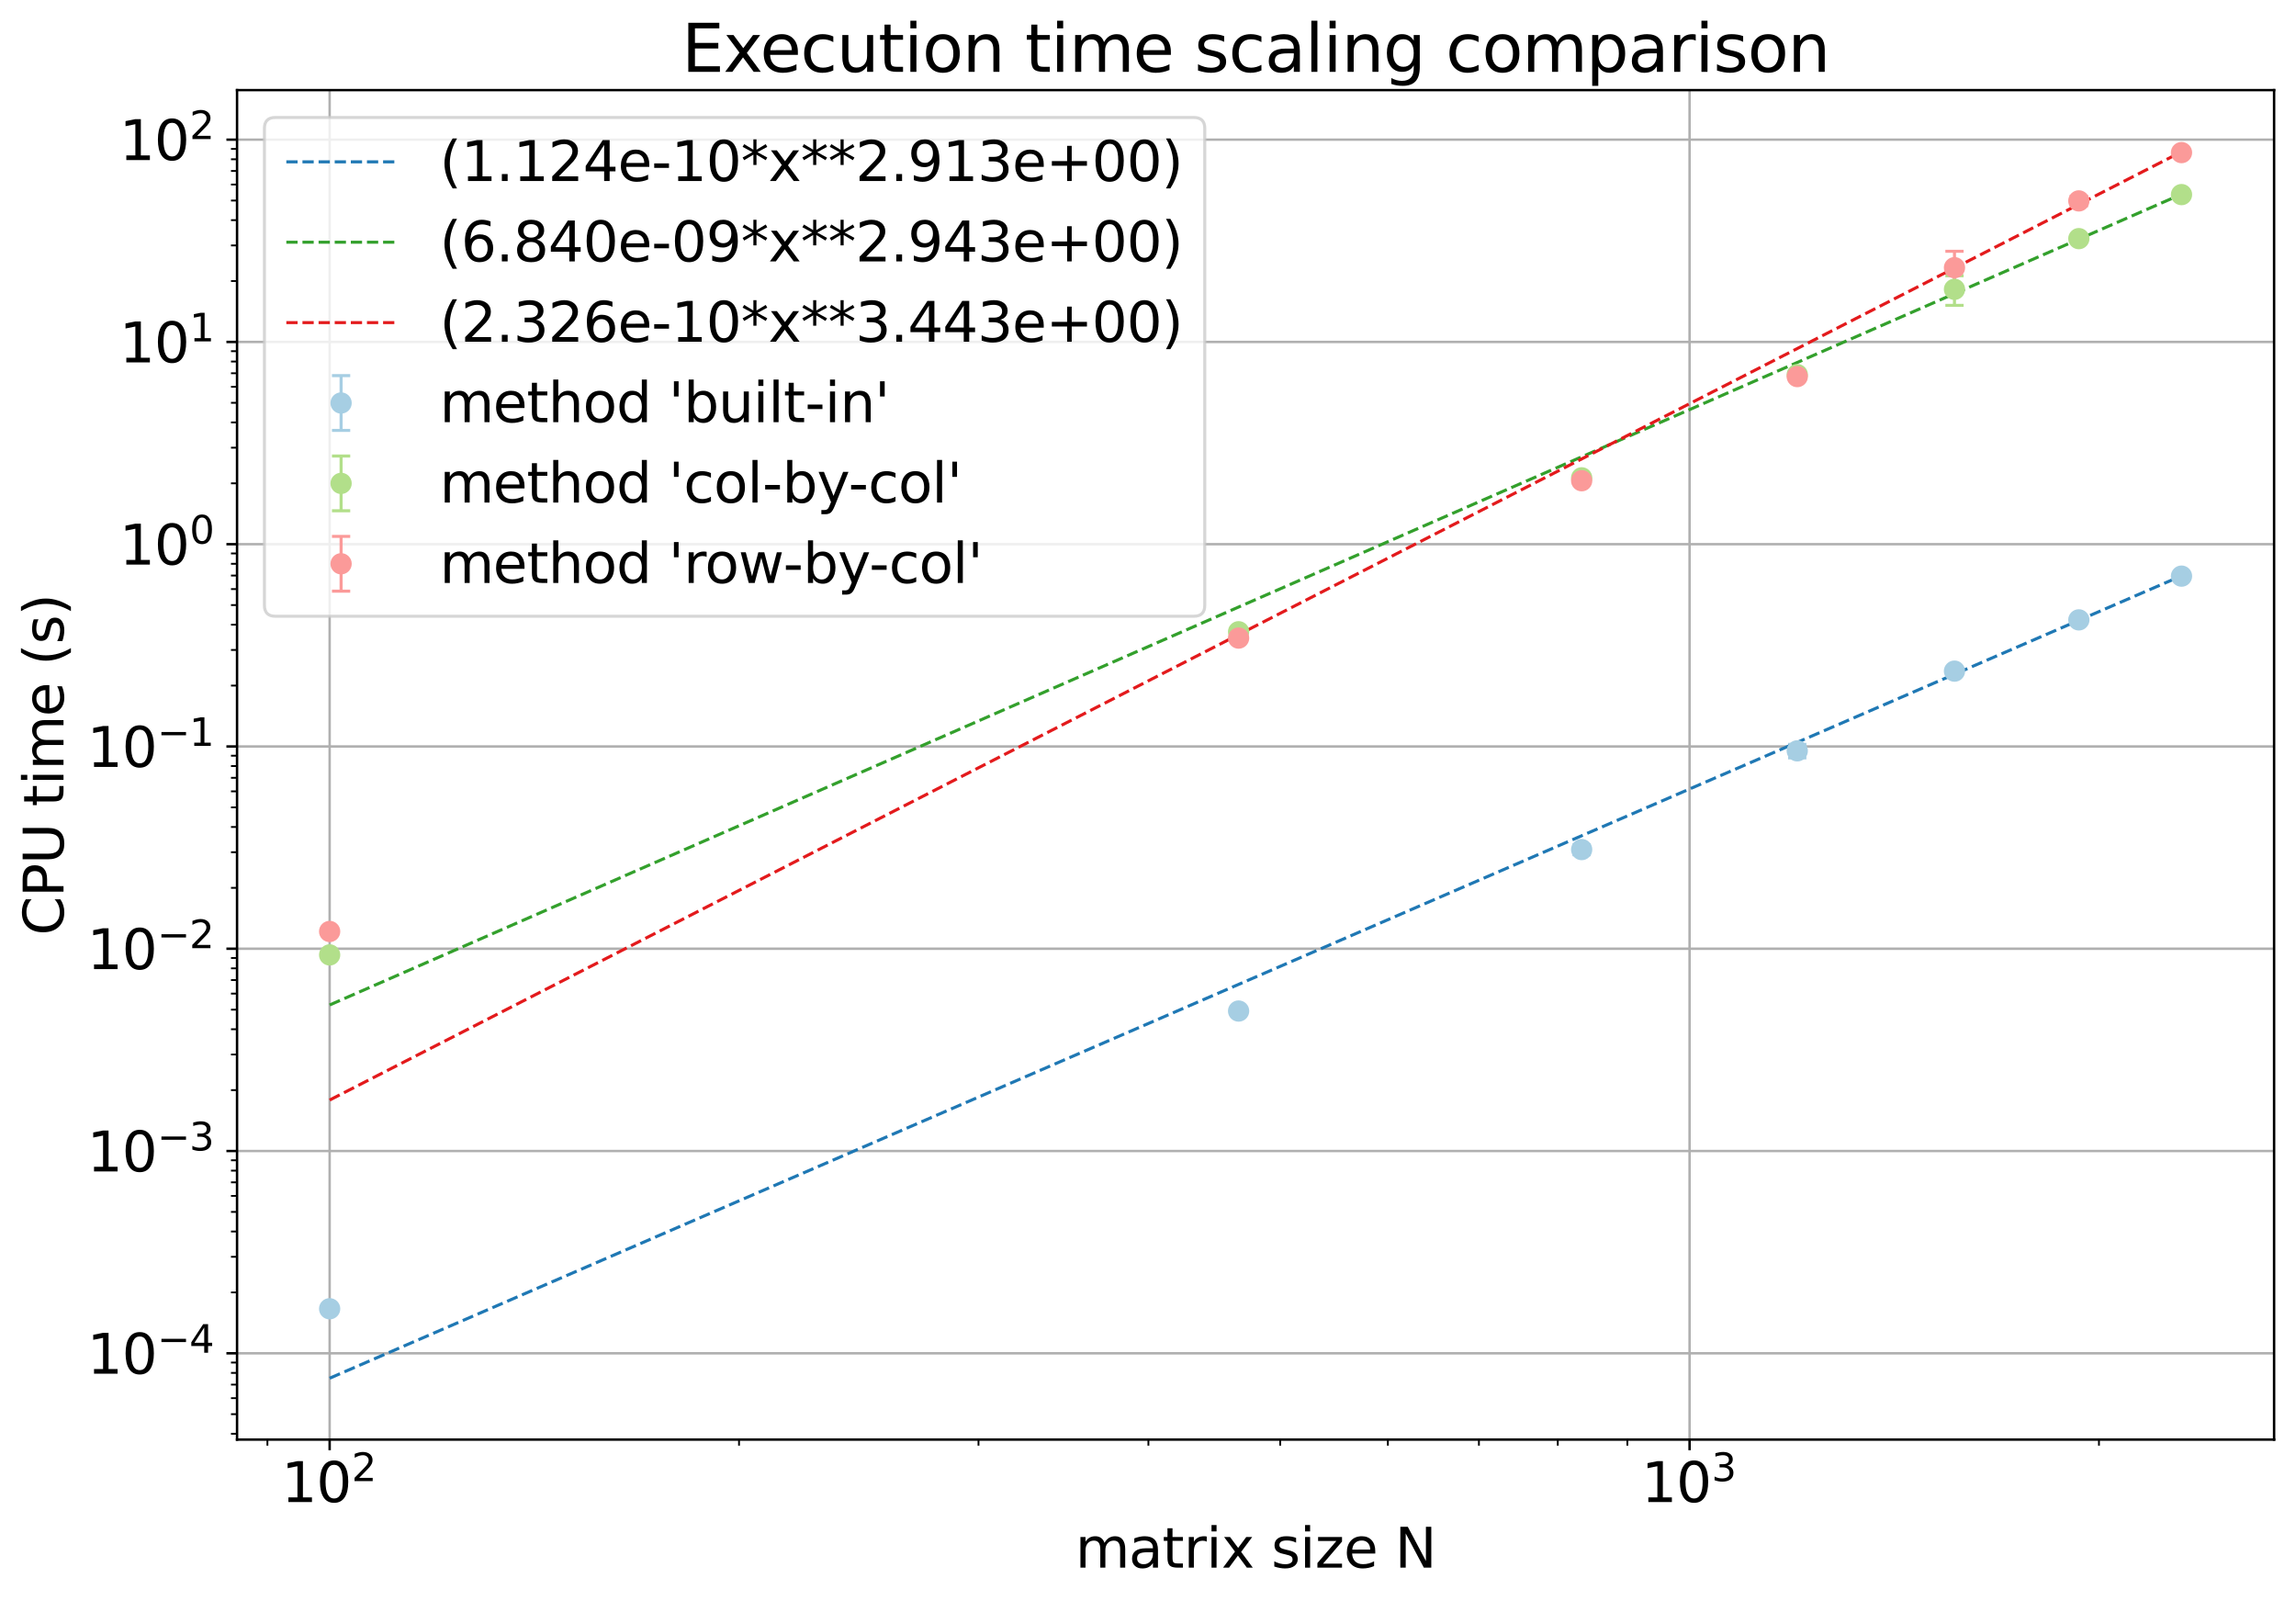 <?xml version="1.0" encoding="utf-8" standalone="no"?>
<!DOCTYPE svg PUBLIC "-//W3C//DTD SVG 1.1//EN"
  "http://www.w3.org/Graphics/SVG/1.1/DTD/svg11.dtd">
<svg xmlns:xlink="http://www.w3.org/1999/xlink" width="754.721pt" height="526.174pt" viewBox="0 0 754.721 526.174" xmlns="http://www.w3.org/2000/svg" version="1.1">
 <defs>
  <style type="text/css">*{stroke-linejoin: round; stroke-linecap: butt}</style>
 </defs>
 <g id="figure_1">
  <g id="patch_1">
   <path d="M 0 526.174 
L 754.721 526.174 
L 754.721 0 
L 0 0 
z
" style="fill: #ffffff"/>
  </g>
  <g id="axes_1">
   <g id="patch_2">
    <path d="M 77.921 473.133 
L 747.521 473.133 
L 747.521 29.613 
L 77.921 29.613 
z
" style="fill: #ffffff"/>
   </g>
   <g id="matplotlib.axis_1">
    <g id="xtick_1">
     <g id="line2d_1">
      <path d="M 108.357 473.133 
L 108.357 29.613 
" clip-path="url(#p40b9686632)" style="fill: none; stroke: #b0b0b0; stroke-width: 0.8; stroke-linecap: square"/>
     </g>
     <g id="line2d_2">
      <defs>
       <path id="mf35e89e00e" d="M 0 0 
L 0 3.5 
" style="stroke: #000000; stroke-width: 0.8"/>
      </defs>
      <g>
       <use xlink:href="#mf35e89e00e" x="108.357" y="473.133" style="stroke: #000000; stroke-width: 0.8"/>
      </g>
     </g>
     <g id="text_1">
      <!-- $\mathdefault{10^{2}}$ -->
      <g transform="translate(92.517 493.81) scale(0.18 -0.18)">
       <defs>
        <path id="DejaVuSans-31" d="M 794 531 
L 1825 531 
L 1825 4091 
L 703 3866 
L 703 4441 
L 1819 4666 
L 2450 4666 
L 2450 531 
L 3481 531 
L 3481 0 
L 794 0 
L 794 531 
z
" transform="scale(0.016)"/>
        <path id="DejaVuSans-30" d="M 2034 4250 
Q 1547 4250 1301 3770 
Q 1056 3291 1056 2328 
Q 1056 1369 1301 889 
Q 1547 409 2034 409 
Q 2525 409 2770 889 
Q 3016 1369 3016 2328 
Q 3016 3291 2770 3770 
Q 2525 4250 2034 4250 
z
M 2034 4750 
Q 2819 4750 3233 4129 
Q 3647 3509 3647 2328 
Q 3647 1150 3233 529 
Q 2819 -91 2034 -91 
Q 1250 -91 836 529 
Q 422 1150 422 2328 
Q 422 3509 836 4129 
Q 1250 4750 2034 4750 
z
" transform="scale(0.016)"/>
        <path id="DejaVuSans-32" d="M 1228 531 
L 3431 531 
L 3431 0 
L 469 0 
L 469 531 
Q 828 903 1448 1529 
Q 2069 2156 2228 2338 
Q 2531 2678 2651 2914 
Q 2772 3150 2772 3378 
Q 2772 3750 2511 3984 
Q 2250 4219 1831 4219 
Q 1534 4219 1204 4116 
Q 875 4013 500 3803 
L 500 4441 
Q 881 4594 1212 4672 
Q 1544 4750 1819 4750 
Q 2544 4750 2975 4387 
Q 3406 4025 3406 3419 
Q 3406 3131 3298 2873 
Q 3191 2616 2906 2266 
Q 2828 2175 2409 1742 
Q 1991 1309 1228 531 
z
" transform="scale(0.016)"/>
       </defs>
       <use xlink:href="#DejaVuSans-31" transform="translate(0 0.766)"/>
       <use xlink:href="#DejaVuSans-30" transform="translate(63.623 0.766)"/>
       <use xlink:href="#DejaVuSans-32" transform="translate(128.203 39.047) scale(0.7)"/>
      </g>
     </g>
    </g>
    <g id="xtick_2">
     <g id="line2d_3">
      <path d="M 555.383 473.133 
L 555.383 29.613 
" clip-path="url(#p40b9686632)" style="fill: none; stroke: #b0b0b0; stroke-width: 0.8; stroke-linecap: square"/>
     </g>
     <g id="line2d_4">
      <g>
       <use xlink:href="#mf35e89e00e" x="555.383" y="473.133" style="stroke: #000000; stroke-width: 0.8"/>
      </g>
     </g>
     <g id="text_2">
      <!-- $\mathdefault{10^{3}}$ -->
      <g transform="translate(539.543 493.81) scale(0.18 -0.18)">
       <defs>
        <path id="DejaVuSans-33" d="M 2597 2516 
Q 3050 2419 3304 2112 
Q 3559 1806 3559 1356 
Q 3559 666 3084 287 
Q 2609 -91 1734 -91 
Q 1441 -91 1130 -33 
Q 819 25 488 141 
L 488 750 
Q 750 597 1062 519 
Q 1375 441 1716 441 
Q 2309 441 2620 675 
Q 2931 909 2931 1356 
Q 2931 1769 2642 2001 
Q 2353 2234 1838 2234 
L 1294 2234 
L 1294 2753 
L 1863 2753 
Q 2328 2753 2575 2939 
Q 2822 3125 2822 3475 
Q 2822 3834 2567 4026 
Q 2313 4219 1838 4219 
Q 1578 4219 1281 4162 
Q 984 4106 628 3988 
L 628 4550 
Q 988 4650 1302 4700 
Q 1616 4750 1894 4750 
Q 2613 4750 3031 4423 
Q 3450 4097 3450 3541 
Q 3450 3153 3228 2886 
Q 3006 2619 2597 2516 
z
" transform="scale(0.016)"/>
       </defs>
       <use xlink:href="#DejaVuSans-31" transform="translate(0 0.766)"/>
       <use xlink:href="#DejaVuSans-30" transform="translate(63.623 0.766)"/>
       <use xlink:href="#DejaVuSans-33" transform="translate(128.203 39.047) scale(0.7)"/>
      </g>
     </g>
    </g>
    <g id="xtick_3">
     <g id="line2d_5">
      <defs>
       <path id="m6d29c8ef53" d="M 0 0 
L 0 2 
" style="stroke: #000000; stroke-width: 0.6"/>
      </defs>
      <g>
       <use xlink:href="#m6d29c8ef53" x="87.902" y="473.133" style="stroke: #000000; stroke-width: 0.6"/>
      </g>
     </g>
    </g>
    <g id="xtick_4">
     <g id="line2d_6">
      <g>
       <use xlink:href="#m6d29c8ef53" x="242.925" y="473.133" style="stroke: #000000; stroke-width: 0.6"/>
      </g>
     </g>
    </g>
    <g id="xtick_5">
     <g id="line2d_7">
      <g>
       <use xlink:href="#m6d29c8ef53" x="321.642" y="473.133" style="stroke: #000000; stroke-width: 0.6"/>
      </g>
     </g>
    </g>
    <g id="xtick_6">
     <g id="line2d_8">
      <g>
       <use xlink:href="#m6d29c8ef53" x="377.493" y="473.133" style="stroke: #000000; stroke-width: 0.6"/>
      </g>
     </g>
    </g>
    <g id="xtick_7">
     <g id="line2d_9">
      <g>
       <use xlink:href="#m6d29c8ef53" x="420.815" y="473.133" style="stroke: #000000; stroke-width: 0.6"/>
      </g>
     </g>
    </g>
    <g id="xtick_8">
     <g id="line2d_10">
      <g>
       <use xlink:href="#m6d29c8ef53" x="456.211" y="473.133" style="stroke: #000000; stroke-width: 0.6"/>
      </g>
     </g>
    </g>
    <g id="xtick_9">
     <g id="line2d_11">
      <g>
       <use xlink:href="#m6d29c8ef53" x="486.137" y="473.133" style="stroke: #000000; stroke-width: 0.6"/>
      </g>
     </g>
    </g>
    <g id="xtick_10">
     <g id="line2d_12">
      <g>
       <use xlink:href="#m6d29c8ef53" x="512.061" y="473.133" style="stroke: #000000; stroke-width: 0.6"/>
      </g>
     </g>
    </g>
    <g id="xtick_11">
     <g id="line2d_13">
      <g>
       <use xlink:href="#m6d29c8ef53" x="534.928" y="473.133" style="stroke: #000000; stroke-width: 0.6"/>
      </g>
     </g>
    </g>
    <g id="xtick_12">
     <g id="line2d_14">
      <g>
       <use xlink:href="#m6d29c8ef53" x="689.951" y="473.133" style="stroke: #000000; stroke-width: 0.6"/>
      </g>
     </g>
    </g>
    <g id="text_3">
     <!-- matrix size N -->
     <g transform="translate(353.48 515.23) scale(0.18 -0.18)">
      <defs>
       <path id="DejaVuSans-6d" d="M 3328 2828 
Q 3544 3216 3844 3400 
Q 4144 3584 4550 3584 
Q 5097 3584 5394 3201 
Q 5691 2819 5691 2113 
L 5691 0 
L 5113 0 
L 5113 2094 
Q 5113 2597 4934 2840 
Q 4756 3084 4391 3084 
Q 3944 3084 3684 2787 
Q 3425 2491 3425 1978 
L 3425 0 
L 2847 0 
L 2847 2094 
Q 2847 2600 2669 2842 
Q 2491 3084 2119 3084 
Q 1678 3084 1418 2786 
Q 1159 2488 1159 1978 
L 1159 0 
L 581 0 
L 581 3500 
L 1159 3500 
L 1159 2956 
Q 1356 3278 1631 3431 
Q 1906 3584 2284 3584 
Q 2666 3584 2933 3390 
Q 3200 3197 3328 2828 
z
" transform="scale(0.016)"/>
       <path id="DejaVuSans-61" d="M 2194 1759 
Q 1497 1759 1228 1600 
Q 959 1441 959 1056 
Q 959 750 1161 570 
Q 1363 391 1709 391 
Q 2188 391 2477 730 
Q 2766 1069 2766 1631 
L 2766 1759 
L 2194 1759 
z
M 3341 1997 
L 3341 0 
L 2766 0 
L 2766 531 
Q 2569 213 2275 61 
Q 1981 -91 1556 -91 
Q 1019 -91 701 211 
Q 384 513 384 1019 
Q 384 1609 779 1909 
Q 1175 2209 1959 2209 
L 2766 2209 
L 2766 2266 
Q 2766 2663 2505 2880 
Q 2244 3097 1772 3097 
Q 1472 3097 1187 3025 
Q 903 2953 641 2809 
L 641 3341 
Q 956 3463 1253 3523 
Q 1550 3584 1831 3584 
Q 2591 3584 2966 3190 
Q 3341 2797 3341 1997 
z
" transform="scale(0.016)"/>
       <path id="DejaVuSans-74" d="M 1172 4494 
L 1172 3500 
L 2356 3500 
L 2356 3053 
L 1172 3053 
L 1172 1153 
Q 1172 725 1289 603 
Q 1406 481 1766 481 
L 2356 481 
L 2356 0 
L 1766 0 
Q 1100 0 847 248 
Q 594 497 594 1153 
L 594 3053 
L 172 3053 
L 172 3500 
L 594 3500 
L 594 4494 
L 1172 4494 
z
" transform="scale(0.016)"/>
       <path id="DejaVuSans-72" d="M 2631 2963 
Q 2534 3019 2420 3045 
Q 2306 3072 2169 3072 
Q 1681 3072 1420 2755 
Q 1159 2438 1159 1844 
L 1159 0 
L 581 0 
L 581 3500 
L 1159 3500 
L 1159 2956 
Q 1341 3275 1631 3429 
Q 1922 3584 2338 3584 
Q 2397 3584 2469 3576 
Q 2541 3569 2628 3553 
L 2631 2963 
z
" transform="scale(0.016)"/>
       <path id="DejaVuSans-69" d="M 603 3500 
L 1178 3500 
L 1178 0 
L 603 0 
L 603 3500 
z
M 603 4863 
L 1178 4863 
L 1178 4134 
L 603 4134 
L 603 4863 
z
" transform="scale(0.016)"/>
       <path id="DejaVuSans-78" d="M 3513 3500 
L 2247 1797 
L 3578 0 
L 2900 0 
L 1881 1375 
L 863 0 
L 184 0 
L 1544 1831 
L 300 3500 
L 978 3500 
L 1906 2253 
L 2834 3500 
L 3513 3500 
z
" transform="scale(0.016)"/>
       <path id="DejaVuSans-20" transform="scale(0.016)"/>
       <path id="DejaVuSans-73" d="M 2834 3397 
L 2834 2853 
Q 2591 2978 2328 3040 
Q 2066 3103 1784 3103 
Q 1356 3103 1142 2972 
Q 928 2841 928 2578 
Q 928 2378 1081 2264 
Q 1234 2150 1697 2047 
L 1894 2003 
Q 2506 1872 2764 1633 
Q 3022 1394 3022 966 
Q 3022 478 2636 193 
Q 2250 -91 1575 -91 
Q 1294 -91 989 -36 
Q 684 19 347 128 
L 347 722 
Q 666 556 975 473 
Q 1284 391 1588 391 
Q 1994 391 2212 530 
Q 2431 669 2431 922 
Q 2431 1156 2273 1281 
Q 2116 1406 1581 1522 
L 1381 1569 
Q 847 1681 609 1914 
Q 372 2147 372 2553 
Q 372 3047 722 3315 
Q 1072 3584 1716 3584 
Q 2034 3584 2315 3537 
Q 2597 3491 2834 3397 
z
" transform="scale(0.016)"/>
       <path id="DejaVuSans-7a" d="M 353 3500 
L 3084 3500 
L 3084 2975 
L 922 459 
L 3084 459 
L 3084 0 
L 275 0 
L 275 525 
L 2438 3041 
L 353 3041 
L 353 3500 
z
" transform="scale(0.016)"/>
       <path id="DejaVuSans-65" d="M 3597 1894 
L 3597 1613 
L 953 1613 
Q 991 1019 1311 708 
Q 1631 397 2203 397 
Q 2534 397 2845 478 
Q 3156 559 3463 722 
L 3463 178 
Q 3153 47 2828 -22 
Q 2503 -91 2169 -91 
Q 1331 -91 842 396 
Q 353 884 353 1716 
Q 353 2575 817 3079 
Q 1281 3584 2069 3584 
Q 2775 3584 3186 3129 
Q 3597 2675 3597 1894 
z
M 3022 2063 
Q 3016 2534 2758 2815 
Q 2500 3097 2075 3097 
Q 1594 3097 1305 2825 
Q 1016 2553 972 2059 
L 3022 2063 
z
" transform="scale(0.016)"/>
       <path id="DejaVuSans-4e" d="M 628 4666 
L 1478 4666 
L 3547 763 
L 3547 4666 
L 4159 4666 
L 4159 0 
L 3309 0 
L 1241 3903 
L 1241 0 
L 628 0 
L 628 4666 
z
" transform="scale(0.016)"/>
      </defs>
      <use xlink:href="#DejaVuSans-6d"/>
      <use xlink:href="#DejaVuSans-61" x="97.412"/>
      <use xlink:href="#DejaVuSans-74" x="158.691"/>
      <use xlink:href="#DejaVuSans-72" x="197.9"/>
      <use xlink:href="#DejaVuSans-69" x="239.014"/>
      <use xlink:href="#DejaVuSans-78" x="266.797"/>
      <use xlink:href="#DejaVuSans-20" x="325.977"/>
      <use xlink:href="#DejaVuSans-73" x="357.764"/>
      <use xlink:href="#DejaVuSans-69" x="409.863"/>
      <use xlink:href="#DejaVuSans-7a" x="437.646"/>
      <use xlink:href="#DejaVuSans-65" x="490.137"/>
      <use xlink:href="#DejaVuSans-20" x="551.66"/>
      <use xlink:href="#DejaVuSans-4e" x="583.447"/>
     </g>
    </g>
   </g>
   <g id="matplotlib.axis_2">
    <g id="ytick_1">
     <g id="line2d_15">
      <path d="M 77.921 444.778 
L 747.521 444.778 
" clip-path="url(#p40b9686632)" style="fill: none; stroke: #b0b0b0; stroke-width: 0.8; stroke-linecap: square"/>
     </g>
     <g id="line2d_16">
      <defs>
       <path id="m4610dd95a9" d="M 0 0 
L -3.5 0 
" style="stroke: #000000; stroke-width: 0.8"/>
      </defs>
      <g>
       <use xlink:href="#m4610dd95a9" x="77.921" y="444.778" style="stroke: #000000; stroke-width: 0.8"/>
      </g>
     </g>
     <g id="text_4">
      <!-- $\mathdefault{10^{-4}}$ -->
      <g transform="translate(28.621 451.616) scale(0.18 -0.18)">
       <defs>
        <path id="DejaVuSans-2212" d="M 678 2272 
L 4684 2272 
L 4684 1741 
L 678 1741 
L 678 2272 
z
" transform="scale(0.016)"/>
        <path id="DejaVuSans-34" d="M 2419 4116 
L 825 1625 
L 2419 1625 
L 2419 4116 
z
M 2253 4666 
L 3047 4666 
L 3047 1625 
L 3713 1625 
L 3713 1100 
L 3047 1100 
L 3047 0 
L 2419 0 
L 2419 1100 
L 313 1100 
L 313 1709 
L 2253 4666 
z
" transform="scale(0.016)"/>
       </defs>
       <use xlink:href="#DejaVuSans-31" transform="translate(0 0.684)"/>
       <use xlink:href="#DejaVuSans-30" transform="translate(63.623 0.684)"/>
       <use xlink:href="#DejaVuSans-2212" transform="translate(128.203 38.966) scale(0.7)"/>
       <use xlink:href="#DejaVuSans-34" transform="translate(186.855 38.966) scale(0.7)"/>
      </g>
     </g>
    </g>
    <g id="ytick_2">
     <g id="line2d_17">
      <path d="M 77.921 378.298 
L 747.521 378.298 
" clip-path="url(#p40b9686632)" style="fill: none; stroke: #b0b0b0; stroke-width: 0.8; stroke-linecap: square"/>
     </g>
     <g id="line2d_18">
      <g>
       <use xlink:href="#m4610dd95a9" x="77.921" y="378.298" style="stroke: #000000; stroke-width: 0.8"/>
      </g>
     </g>
     <g id="text_5">
      <!-- $\mathdefault{10^{-3}}$ -->
      <g transform="translate(28.621 385.137) scale(0.18 -0.18)">
       <use xlink:href="#DejaVuSans-31" transform="translate(0 0.766)"/>
       <use xlink:href="#DejaVuSans-30" transform="translate(63.623 0.766)"/>
       <use xlink:href="#DejaVuSans-2212" transform="translate(128.203 39.047) scale(0.7)"/>
       <use xlink:href="#DejaVuSans-33" transform="translate(186.855 39.047) scale(0.7)"/>
      </g>
     </g>
    </g>
    <g id="ytick_3">
     <g id="line2d_19">
      <path d="M 77.921 311.818 
L 747.521 311.818 
" clip-path="url(#p40b9686632)" style="fill: none; stroke: #b0b0b0; stroke-width: 0.8; stroke-linecap: square"/>
     </g>
     <g id="line2d_20">
      <g>
       <use xlink:href="#m4610dd95a9" x="77.921" y="311.818" style="stroke: #000000; stroke-width: 0.8"/>
      </g>
     </g>
     <g id="text_6">
      <!-- $\mathdefault{10^{-2}}$ -->
      <g transform="translate(28.621 318.657) scale(0.18 -0.18)">
       <use xlink:href="#DejaVuSans-31" transform="translate(0 0.766)"/>
       <use xlink:href="#DejaVuSans-30" transform="translate(63.623 0.766)"/>
       <use xlink:href="#DejaVuSans-2212" transform="translate(128.203 39.047) scale(0.7)"/>
       <use xlink:href="#DejaVuSans-32" transform="translate(186.855 39.047) scale(0.7)"/>
      </g>
     </g>
    </g>
    <g id="ytick_4">
     <g id="line2d_21">
      <path d="M 77.921 245.339 
L 747.521 245.339 
" clip-path="url(#p40b9686632)" style="fill: none; stroke: #b0b0b0; stroke-width: 0.8; stroke-linecap: square"/>
     </g>
     <g id="line2d_22">
      <g>
       <use xlink:href="#m4610dd95a9" x="77.921" y="245.339" style="stroke: #000000; stroke-width: 0.8"/>
      </g>
     </g>
     <g id="text_7">
      <!-- $\mathdefault{10^{-1}}$ -->
      <g transform="translate(28.621 252.177) scale(0.18 -0.18)">
       <use xlink:href="#DejaVuSans-31" transform="translate(0 0.684)"/>
       <use xlink:href="#DejaVuSans-30" transform="translate(63.623 0.684)"/>
       <use xlink:href="#DejaVuSans-2212" transform="translate(128.203 38.966) scale(0.7)"/>
       <use xlink:href="#DejaVuSans-31" transform="translate(186.855 38.966) scale(0.7)"/>
      </g>
     </g>
    </g>
    <g id="ytick_5">
     <g id="line2d_23">
      <path d="M 77.921 178.859 
L 747.521 178.859 
" clip-path="url(#p40b9686632)" style="fill: none; stroke: #b0b0b0; stroke-width: 0.8; stroke-linecap: square"/>
     </g>
     <g id="line2d_24">
      <g>
       <use xlink:href="#m4610dd95a9" x="77.921" y="178.859" style="stroke: #000000; stroke-width: 0.8"/>
      </g>
     </g>
     <g id="text_8">
      <!-- $\mathdefault{10^{0}}$ -->
      <g transform="translate(39.241 185.697) scale(0.18 -0.18)">
       <use xlink:href="#DejaVuSans-31" transform="translate(0 0.766)"/>
       <use xlink:href="#DejaVuSans-30" transform="translate(63.623 0.766)"/>
       <use xlink:href="#DejaVuSans-30" transform="translate(128.203 39.047) scale(0.7)"/>
      </g>
     </g>
    </g>
    <g id="ytick_6">
     <g id="line2d_25">
      <path d="M 77.921 112.379 
L 747.521 112.379 
" clip-path="url(#p40b9686632)" style="fill: none; stroke: #b0b0b0; stroke-width: 0.8; stroke-linecap: square"/>
     </g>
     <g id="line2d_26">
      <g>
       <use xlink:href="#m4610dd95a9" x="77.921" y="112.379" style="stroke: #000000; stroke-width: 0.8"/>
      </g>
     </g>
     <g id="text_9">
      <!-- $\mathdefault{10^{1}}$ -->
      <g transform="translate(39.241 119.218) scale(0.18 -0.18)">
       <use xlink:href="#DejaVuSans-31" transform="translate(0 0.684)"/>
       <use xlink:href="#DejaVuSans-30" transform="translate(63.623 0.684)"/>
       <use xlink:href="#DejaVuSans-31" transform="translate(128.203 38.966) scale(0.7)"/>
      </g>
     </g>
    </g>
    <g id="ytick_7">
     <g id="line2d_27">
      <path d="M 77.921 45.899 
L 747.521 45.899 
" clip-path="url(#p40b9686632)" style="fill: none; stroke: #b0b0b0; stroke-width: 0.8; stroke-linecap: square"/>
     </g>
     <g id="line2d_28">
      <g>
       <use xlink:href="#m4610dd95a9" x="77.921" y="45.899" style="stroke: #000000; stroke-width: 0.8"/>
      </g>
     </g>
     <g id="text_10">
      <!-- $\mathdefault{10^{2}}$ -->
      <g transform="translate(39.241 52.738) scale(0.18 -0.18)">
       <use xlink:href="#DejaVuSans-31" transform="translate(0 0.766)"/>
       <use xlink:href="#DejaVuSans-30" transform="translate(63.623 0.766)"/>
       <use xlink:href="#DejaVuSans-32" transform="translate(128.203 39.047) scale(0.7)"/>
      </g>
     </g>
    </g>
    <g id="ytick_8">
     <g id="line2d_29">
      <defs>
       <path id="m23cefcb97e" d="M 0 0 
L -2 0 
" style="stroke: #000000; stroke-width: 0.6"/>
      </defs>
      <g>
       <use xlink:href="#m23cefcb97e" x="77.921" y="471.233" style="stroke: #000000; stroke-width: 0.6"/>
      </g>
     </g>
    </g>
    <g id="ytick_9">
     <g id="line2d_30">
      <g>
       <use xlink:href="#m23cefcb97e" x="77.921" y="464.79" style="stroke: #000000; stroke-width: 0.6"/>
      </g>
     </g>
    </g>
    <g id="ytick_10">
     <g id="line2d_31">
      <g>
       <use xlink:href="#m23cefcb97e" x="77.921" y="459.526" style="stroke: #000000; stroke-width: 0.6"/>
      </g>
     </g>
    </g>
    <g id="ytick_11">
     <g id="line2d_32">
      <g>
       <use xlink:href="#m23cefcb97e" x="77.921" y="455.076" style="stroke: #000000; stroke-width: 0.6"/>
      </g>
     </g>
    </g>
    <g id="ytick_12">
     <g id="line2d_33">
      <g>
       <use xlink:href="#m23cefcb97e" x="77.921" y="451.22" style="stroke: #000000; stroke-width: 0.6"/>
      </g>
     </g>
    </g>
    <g id="ytick_13">
     <g id="line2d_34">
      <g>
       <use xlink:href="#m23cefcb97e" x="77.921" y="447.82" style="stroke: #000000; stroke-width: 0.6"/>
      </g>
     </g>
    </g>
    <g id="ytick_14">
     <g id="line2d_35">
      <g>
       <use xlink:href="#m23cefcb97e" x="77.921" y="424.765" style="stroke: #000000; stroke-width: 0.6"/>
      </g>
     </g>
    </g>
    <g id="ytick_15">
     <g id="line2d_36">
      <g>
       <use xlink:href="#m23cefcb97e" x="77.921" y="413.059" style="stroke: #000000; stroke-width: 0.6"/>
      </g>
     </g>
    </g>
    <g id="ytick_16">
     <g id="line2d_37">
      <g>
       <use xlink:href="#m23cefcb97e" x="77.921" y="404.753" style="stroke: #000000; stroke-width: 0.6"/>
      </g>
     </g>
    </g>
    <g id="ytick_17">
     <g id="line2d_38">
      <g>
       <use xlink:href="#m23cefcb97e" x="77.921" y="398.31" style="stroke: #000000; stroke-width: 0.6"/>
      </g>
     </g>
    </g>
    <g id="ytick_18">
     <g id="line2d_39">
      <g>
       <use xlink:href="#m23cefcb97e" x="77.921" y="393.047" style="stroke: #000000; stroke-width: 0.6"/>
      </g>
     </g>
    </g>
    <g id="ytick_19">
     <g id="line2d_40">
      <g>
       <use xlink:href="#m23cefcb97e" x="77.921" y="388.596" style="stroke: #000000; stroke-width: 0.6"/>
      </g>
     </g>
    </g>
    <g id="ytick_20">
     <g id="line2d_41">
      <g>
       <use xlink:href="#m23cefcb97e" x="77.921" y="384.741" style="stroke: #000000; stroke-width: 0.6"/>
      </g>
     </g>
    </g>
    <g id="ytick_21">
     <g id="line2d_42">
      <g>
       <use xlink:href="#m23cefcb97e" x="77.921" y="381.34" style="stroke: #000000; stroke-width: 0.6"/>
      </g>
     </g>
    </g>
    <g id="ytick_22">
     <g id="line2d_43">
      <g>
       <use xlink:href="#m23cefcb97e" x="77.921" y="358.286" style="stroke: #000000; stroke-width: 0.6"/>
      </g>
     </g>
    </g>
    <g id="ytick_23">
     <g id="line2d_44">
      <g>
       <use xlink:href="#m23cefcb97e" x="77.921" y="346.579" style="stroke: #000000; stroke-width: 0.6"/>
      </g>
     </g>
    </g>
    <g id="ytick_24">
     <g id="line2d_45">
      <g>
       <use xlink:href="#m23cefcb97e" x="77.921" y="338.273" style="stroke: #000000; stroke-width: 0.6"/>
      </g>
     </g>
    </g>
    <g id="ytick_25">
     <g id="line2d_46">
      <g>
       <use xlink:href="#m23cefcb97e" x="77.921" y="331.831" style="stroke: #000000; stroke-width: 0.6"/>
      </g>
     </g>
    </g>
    <g id="ytick_26">
     <g id="line2d_47">
      <g>
       <use xlink:href="#m23cefcb97e" x="77.921" y="326.567" style="stroke: #000000; stroke-width: 0.6"/>
      </g>
     </g>
    </g>
    <g id="ytick_27">
     <g id="line2d_48">
      <g>
       <use xlink:href="#m23cefcb97e" x="77.921" y="322.116" style="stroke: #000000; stroke-width: 0.6"/>
      </g>
     </g>
    </g>
    <g id="ytick_28">
     <g id="line2d_49">
      <g>
       <use xlink:href="#m23cefcb97e" x="77.921" y="318.261" style="stroke: #000000; stroke-width: 0.6"/>
      </g>
     </g>
    </g>
    <g id="ytick_29">
     <g id="line2d_50">
      <g>
       <use xlink:href="#m23cefcb97e" x="77.921" y="314.86" style="stroke: #000000; stroke-width: 0.6"/>
      </g>
     </g>
    </g>
    <g id="ytick_30">
     <g id="line2d_51">
      <g>
       <use xlink:href="#m23cefcb97e" x="77.921" y="291.806" style="stroke: #000000; stroke-width: 0.6"/>
      </g>
     </g>
    </g>
    <g id="ytick_31">
     <g id="line2d_52">
      <g>
       <use xlink:href="#m23cefcb97e" x="77.921" y="280.099" style="stroke: #000000; stroke-width: 0.6"/>
      </g>
     </g>
    </g>
    <g id="ytick_32">
     <g id="line2d_53">
      <g>
       <use xlink:href="#m23cefcb97e" x="77.921" y="271.794" style="stroke: #000000; stroke-width: 0.6"/>
      </g>
     </g>
    </g>
    <g id="ytick_33">
     <g id="line2d_54">
      <g>
       <use xlink:href="#m23cefcb97e" x="77.921" y="265.351" style="stroke: #000000; stroke-width: 0.6"/>
      </g>
     </g>
    </g>
    <g id="ytick_34">
     <g id="line2d_55">
      <g>
       <use xlink:href="#m23cefcb97e" x="77.921" y="260.087" style="stroke: #000000; stroke-width: 0.6"/>
      </g>
     </g>
    </g>
    <g id="ytick_35">
     <g id="line2d_56">
      <g>
       <use xlink:href="#m23cefcb97e" x="77.921" y="255.636" style="stroke: #000000; stroke-width: 0.6"/>
      </g>
     </g>
    </g>
    <g id="ytick_36">
     <g id="line2d_57">
      <g>
       <use xlink:href="#m23cefcb97e" x="77.921" y="251.781" style="stroke: #000000; stroke-width: 0.6"/>
      </g>
     </g>
    </g>
    <g id="ytick_37">
     <g id="line2d_58">
      <g>
       <use xlink:href="#m23cefcb97e" x="77.921" y="248.38" style="stroke: #000000; stroke-width: 0.6"/>
      </g>
     </g>
    </g>
    <g id="ytick_38">
     <g id="line2d_59">
      <g>
       <use xlink:href="#m23cefcb97e" x="77.921" y="225.326" style="stroke: #000000; stroke-width: 0.6"/>
      </g>
     </g>
    </g>
    <g id="ytick_39">
     <g id="line2d_60">
      <g>
       <use xlink:href="#m23cefcb97e" x="77.921" y="213.62" style="stroke: #000000; stroke-width: 0.6"/>
      </g>
     </g>
    </g>
    <g id="ytick_40">
     <g id="line2d_61">
      <g>
       <use xlink:href="#m23cefcb97e" x="77.921" y="205.314" style="stroke: #000000; stroke-width: 0.6"/>
      </g>
     </g>
    </g>
    <g id="ytick_41">
     <g id="line2d_62">
      <g>
       <use xlink:href="#m23cefcb97e" x="77.921" y="198.871" style="stroke: #000000; stroke-width: 0.6"/>
      </g>
     </g>
    </g>
    <g id="ytick_42">
     <g id="line2d_63">
      <g>
       <use xlink:href="#m23cefcb97e" x="77.921" y="193.607" style="stroke: #000000; stroke-width: 0.6"/>
      </g>
     </g>
    </g>
    <g id="ytick_43">
     <g id="line2d_64">
      <g>
       <use xlink:href="#m23cefcb97e" x="77.921" y="189.157" style="stroke: #000000; stroke-width: 0.6"/>
      </g>
     </g>
    </g>
    <g id="ytick_44">
     <g id="line2d_65">
      <g>
       <use xlink:href="#m23cefcb97e" x="77.921" y="185.301" style="stroke: #000000; stroke-width: 0.6"/>
      </g>
     </g>
    </g>
    <g id="ytick_45">
     <g id="line2d_66">
      <g>
       <use xlink:href="#m23cefcb97e" x="77.921" y="181.901" style="stroke: #000000; stroke-width: 0.6"/>
      </g>
     </g>
    </g>
    <g id="ytick_46">
     <g id="line2d_67">
      <g>
       <use xlink:href="#m23cefcb97e" x="77.921" y="158.846" style="stroke: #000000; stroke-width: 0.6"/>
      </g>
     </g>
    </g>
    <g id="ytick_47">
     <g id="line2d_68">
      <g>
       <use xlink:href="#m23cefcb97e" x="77.921" y="147.14" style="stroke: #000000; stroke-width: 0.6"/>
      </g>
     </g>
    </g>
    <g id="ytick_48">
     <g id="line2d_69">
      <g>
       <use xlink:href="#m23cefcb97e" x="77.921" y="138.834" style="stroke: #000000; stroke-width: 0.6"/>
      </g>
     </g>
    </g>
    <g id="ytick_49">
     <g id="line2d_70">
      <g>
       <use xlink:href="#m23cefcb97e" x="77.921" y="132.391" style="stroke: #000000; stroke-width: 0.6"/>
      </g>
     </g>
    </g>
    <g id="ytick_50">
     <g id="line2d_71">
      <g>
       <use xlink:href="#m23cefcb97e" x="77.921" y="127.127" style="stroke: #000000; stroke-width: 0.6"/>
      </g>
     </g>
    </g>
    <g id="ytick_51">
     <g id="line2d_72">
      <g>
       <use xlink:href="#m23cefcb97e" x="77.921" y="122.677" style="stroke: #000000; stroke-width: 0.6"/>
      </g>
     </g>
    </g>
    <g id="ytick_52">
     <g id="line2d_73">
      <g>
       <use xlink:href="#m23cefcb97e" x="77.921" y="118.822" style="stroke: #000000; stroke-width: 0.6"/>
      </g>
     </g>
    </g>
    <g id="ytick_53">
     <g id="line2d_74">
      <g>
       <use xlink:href="#m23cefcb97e" x="77.921" y="115.421" style="stroke: #000000; stroke-width: 0.6"/>
      </g>
     </g>
    </g>
    <g id="ytick_54">
     <g id="line2d_75">
      <g>
       <use xlink:href="#m23cefcb97e" x="77.921" y="92.367" style="stroke: #000000; stroke-width: 0.6"/>
      </g>
     </g>
    </g>
    <g id="ytick_55">
     <g id="line2d_76">
      <g>
       <use xlink:href="#m23cefcb97e" x="77.921" y="80.66" style="stroke: #000000; stroke-width: 0.6"/>
      </g>
     </g>
    </g>
    <g id="ytick_56">
     <g id="line2d_77">
      <g>
       <use xlink:href="#m23cefcb97e" x="77.921" y="72.354" style="stroke: #000000; stroke-width: 0.6"/>
      </g>
     </g>
    </g>
    <g id="ytick_57">
     <g id="line2d_78">
      <g>
       <use xlink:href="#m23cefcb97e" x="77.921" y="65.912" style="stroke: #000000; stroke-width: 0.6"/>
      </g>
     </g>
    </g>
    <g id="ytick_58">
     <g id="line2d_79">
      <g>
       <use xlink:href="#m23cefcb97e" x="77.921" y="60.648" style="stroke: #000000; stroke-width: 0.6"/>
      </g>
     </g>
    </g>
    <g id="ytick_59">
     <g id="line2d_80">
      <g>
       <use xlink:href="#m23cefcb97e" x="77.921" y="56.197" style="stroke: #000000; stroke-width: 0.6"/>
      </g>
     </g>
    </g>
    <g id="ytick_60">
     <g id="line2d_81">
      <g>
       <use xlink:href="#m23cefcb97e" x="77.921" y="52.342" style="stroke: #000000; stroke-width: 0.6"/>
      </g>
     </g>
    </g>
    <g id="ytick_61">
     <g id="line2d_82">
      <g>
       <use xlink:href="#m23cefcb97e" x="77.921" y="48.941" style="stroke: #000000; stroke-width: 0.6"/>
      </g>
     </g>
    </g>
    <g id="text_11">
     <!-- CPU time (s) -->
     <g transform="translate(20.877 307.436) rotate(-90) scale(0.18 -0.18)">
      <defs>
       <path id="DejaVuSans-43" d="M 4122 4306 
L 4122 3641 
Q 3803 3938 3442 4084 
Q 3081 4231 2675 4231 
Q 1875 4231 1450 3742 
Q 1025 3253 1025 2328 
Q 1025 1406 1450 917 
Q 1875 428 2675 428 
Q 3081 428 3442 575 
Q 3803 722 4122 1019 
L 4122 359 
Q 3791 134 3420 21 
Q 3050 -91 2638 -91 
Q 1578 -91 968 557 
Q 359 1206 359 2328 
Q 359 3453 968 4101 
Q 1578 4750 2638 4750 
Q 3056 4750 3426 4639 
Q 3797 4528 4122 4306 
z
" transform="scale(0.016)"/>
       <path id="DejaVuSans-50" d="M 1259 4147 
L 1259 2394 
L 2053 2394 
Q 2494 2394 2734 2622 
Q 2975 2850 2975 3272 
Q 2975 3691 2734 3919 
Q 2494 4147 2053 4147 
L 1259 4147 
z
M 628 4666 
L 2053 4666 
Q 2838 4666 3239 4311 
Q 3641 3956 3641 3272 
Q 3641 2581 3239 2228 
Q 2838 1875 2053 1875 
L 1259 1875 
L 1259 0 
L 628 0 
L 628 4666 
z
" transform="scale(0.016)"/>
       <path id="DejaVuSans-55" d="M 556 4666 
L 1191 4666 
L 1191 1831 
Q 1191 1081 1462 751 
Q 1734 422 2344 422 
Q 2950 422 3222 751 
Q 3494 1081 3494 1831 
L 3494 4666 
L 4128 4666 
L 4128 1753 
Q 4128 841 3676 375 
Q 3225 -91 2344 -91 
Q 1459 -91 1007 375 
Q 556 841 556 1753 
L 556 4666 
z
" transform="scale(0.016)"/>
       <path id="DejaVuSans-28" d="M 1984 4856 
Q 1566 4138 1362 3434 
Q 1159 2731 1159 2009 
Q 1159 1288 1364 580 
Q 1569 -128 1984 -844 
L 1484 -844 
Q 1016 -109 783 600 
Q 550 1309 550 2009 
Q 550 2706 781 3412 
Q 1013 4119 1484 4856 
L 1984 4856 
z
" transform="scale(0.016)"/>
       <path id="DejaVuSans-29" d="M 513 4856 
L 1013 4856 
Q 1481 4119 1714 3412 
Q 1947 2706 1947 2009 
Q 1947 1309 1714 600 
Q 1481 -109 1013 -844 
L 513 -844 
Q 928 -128 1133 580 
Q 1338 1288 1338 2009 
Q 1338 2731 1133 3434 
Q 928 4138 513 4856 
z
" transform="scale(0.016)"/>
      </defs>
      <use xlink:href="#DejaVuSans-43"/>
      <use xlink:href="#DejaVuSans-50" x="69.824"/>
      <use xlink:href="#DejaVuSans-55" x="130.127"/>
      <use xlink:href="#DejaVuSans-20" x="203.32"/>
      <use xlink:href="#DejaVuSans-74" x="235.107"/>
      <use xlink:href="#DejaVuSans-69" x="274.316"/>
      <use xlink:href="#DejaVuSans-6d" x="302.1"/>
      <use xlink:href="#DejaVuSans-65" x="399.512"/>
      <use xlink:href="#DejaVuSans-20" x="461.035"/>
      <use xlink:href="#DejaVuSans-28" x="492.822"/>
      <use xlink:href="#DejaVuSans-73" x="531.836"/>
      <use xlink:href="#DejaVuSans-29" x="583.936"/>
     </g>
    </g>
   </g>
   <g id="LineCollection_1">
    <path clip-path="url(#p40b9686632)" style="fill: none; stroke: #a6cee3"/>
    <path d="M 407.143 332.682 
L 407.143 331.91 
" clip-path="url(#p40b9686632)" style="fill: none; stroke: #a6cee3"/>
    <path d="M 519.909 280.923 
L 519.909 277.618 
" clip-path="url(#p40b9686632)" style="fill: none; stroke: #a6cee3"/>
    <path d="M 590.779 249.072 
L 590.779 244.655 
" clip-path="url(#p40b9686632)" style="fill: none; stroke: #a6cee3"/>
    <path d="M 642.46 220.921 
L 642.46 220.237 
" clip-path="url(#p40b9686632)" style="fill: none; stroke: #a6cee3"/>
    <path d="M 683.336 204.615 
L 683.336 202.874 
" clip-path="url(#p40b9686632)" style="fill: none; stroke: #a6cee3"/>
    <path d="M 717.084 189.964 
L 717.084 188.758 
" clip-path="url(#p40b9686632)" style="fill: none; stroke: #a6cee3"/>
   </g>
   <g id="line2d_83">
    <defs>
     <path id="m08c222b1fb" d="M 3 0 
L -3 -0 
" style="stroke: #a6cee3"/>
    </defs>
    <g clip-path="url(#p40b9686632)">
     <use xlink:href="#m08c222b1fb" x="407.143" y="332.682" style="fill: #a6cee3; stroke: #a6cee3"/>
     <use xlink:href="#m08c222b1fb" x="519.909" y="280.923" style="fill: #a6cee3; stroke: #a6cee3"/>
     <use xlink:href="#m08c222b1fb" x="590.779" y="249.072" style="fill: #a6cee3; stroke: #a6cee3"/>
     <use xlink:href="#m08c222b1fb" x="642.46" y="220.921" style="fill: #a6cee3; stroke: #a6cee3"/>
     <use xlink:href="#m08c222b1fb" x="683.336" y="204.615" style="fill: #a6cee3; stroke: #a6cee3"/>
     <use xlink:href="#m08c222b1fb" x="717.084" y="189.964" style="fill: #a6cee3; stroke: #a6cee3"/>
    </g>
   </g>
   <g id="line2d_84">
    <g clip-path="url(#p40b9686632)">
     <use xlink:href="#m08c222b1fb" x="407.143" y="331.91" style="fill: #a6cee3; stroke: #a6cee3"/>
     <use xlink:href="#m08c222b1fb" x="519.909" y="277.618" style="fill: #a6cee3; stroke: #a6cee3"/>
     <use xlink:href="#m08c222b1fb" x="590.779" y="244.655" style="fill: #a6cee3; stroke: #a6cee3"/>
     <use xlink:href="#m08c222b1fb" x="642.46" y="220.237" style="fill: #a6cee3; stroke: #a6cee3"/>
     <use xlink:href="#m08c222b1fb" x="683.336" y="202.874" style="fill: #a6cee3; stroke: #a6cee3"/>
     <use xlink:href="#m08c222b1fb" x="717.084" y="188.758" style="fill: #a6cee3; stroke: #a6cee3"/>
    </g>
   </g>
   <g id="line2d_85">
    <path d="M 108.357 452.973 
L 114.506 450.309 
L 120.655 447.645 
L 126.803 444.981 
L 132.952 442.318 
L 139.101 439.654 
L 145.25 436.99 
L 151.398 434.326 
L 157.547 431.663 
L 163.696 428.999 
L 169.845 426.335 
L 175.993 423.671 
L 182.142 421.008 
L 188.291 418.344 
L 194.44 415.68 
L 200.588 413.016 
L 206.737 410.353 
L 212.886 407.689 
L 219.035 405.025 
L 225.183 402.361 
L 231.332 399.698 
L 237.481 397.034 
L 243.63 394.37 
L 249.778 391.707 
L 255.927 389.043 
L 262.076 386.379 
L 268.225 383.715 
L 274.374 381.052 
L 280.522 378.388 
L 286.671 375.724 
L 292.82 373.06 
L 298.969 370.397 
L 305.117 367.733 
L 311.266 365.069 
L 317.415 362.405 
L 323.564 359.742 
L 329.712 357.078 
L 335.861 354.414 
L 342.01 351.75 
L 348.159 349.087 
L 354.307 346.423 
L 360.456 343.759 
L 366.605 341.095 
L 372.754 338.432 
L 378.902 335.768 
L 385.051 333.104 
L 391.2 330.44 
L 397.349 327.777 
L 403.497 325.113 
L 409.646 322.449 
L 415.795 319.785 
L 421.944 317.122 
L 428.093 314.458 
L 434.241 311.794 
L 440.39 309.13 
L 446.539 306.467 
L 452.688 303.803 
L 458.836 301.139 
L 464.985 298.475 
L 471.134 295.812 
L 477.283 293.148 
L 483.431 290.484 
L 489.58 287.821 
L 495.729 285.157 
L 501.878 282.493 
L 508.026 279.829 
L 514.175 277.166 
L 520.324 274.502 
L 526.473 271.838 
L 532.621 269.174 
L 538.77 266.511 
L 544.919 263.847 
L 551.068 261.183 
L 557.216 258.519 
L 563.365 255.856 
L 569.514 253.192 
L 575.663 250.528 
L 581.812 247.864 
L 587.96 245.201 
L 594.109 242.537 
L 600.258 239.873 
L 606.407 237.209 
L 612.555 234.546 
L 618.704 231.882 
L 624.853 229.218 
L 631.002 226.554 
L 637.15 223.891 
L 643.299 221.227 
L 649.448 218.563 
L 655.597 215.899 
L 661.745 213.236 
L 667.894 210.572 
L 674.043 207.908 
L 680.192 205.244 
L 686.34 202.581 
L 692.489 199.917 
L 698.638 197.253 
L 704.787 194.589 
L 710.936 191.926 
L 717.084 189.262 
" clip-path="url(#p40b9686632)" style="fill: none; stroke-dasharray: 3.7,1.6; stroke-dashoffset: 0; stroke: #1f78b4"/>
   </g>
   <g id="LineCollection_2">
    <path clip-path="url(#p40b9686632)" style="fill: none; stroke: #b2df8a"/>
    <path d="M 407.143 208.763 
L 407.143 206.548 
" clip-path="url(#p40b9686632)" style="fill: none; stroke: #b2df8a"/>
    <path d="M 519.909 157.547 
L 519.909 156.549 
" clip-path="url(#p40b9686632)" style="fill: none; stroke: #b2df8a"/>
    <path d="M 590.779 124.033 
L 590.779 122.255 
" clip-path="url(#p40b9686632)" style="fill: none; stroke: #b2df8a"/>
    <path d="M 642.46 100.359 
L 642.46 90.63 
" clip-path="url(#p40b9686632)" style="fill: none; stroke: #b2df8a"/>
    <path d="M 683.336 79.064 
L 683.336 77.807 
" clip-path="url(#p40b9686632)" style="fill: none; stroke: #b2df8a"/>
    <path d="M 717.084 64.38 
L 717.084 63.542 
" clip-path="url(#p40b9686632)" style="fill: none; stroke: #b2df8a"/>
   </g>
   <g id="line2d_86">
    <defs>
     <path id="m7450e766f0" d="M 3 0 
L -3 -0 
" style="stroke: #b2df8a"/>
    </defs>
    <g clip-path="url(#p40b9686632)">
     <use xlink:href="#m7450e766f0" x="407.143" y="208.763" style="fill: #b2df8a; stroke: #b2df8a"/>
     <use xlink:href="#m7450e766f0" x="519.909" y="157.547" style="fill: #b2df8a; stroke: #b2df8a"/>
     <use xlink:href="#m7450e766f0" x="590.779" y="124.033" style="fill: #b2df8a; stroke: #b2df8a"/>
     <use xlink:href="#m7450e766f0" x="642.46" y="100.359" style="fill: #b2df8a; stroke: #b2df8a"/>
     <use xlink:href="#m7450e766f0" x="683.336" y="79.064" style="fill: #b2df8a; stroke: #b2df8a"/>
     <use xlink:href="#m7450e766f0" x="717.084" y="64.38" style="fill: #b2df8a; stroke: #b2df8a"/>
    </g>
   </g>
   <g id="line2d_87">
    <g clip-path="url(#p40b9686632)">
     <use xlink:href="#m7450e766f0" x="407.143" y="206.548" style="fill: #b2df8a; stroke: #b2df8a"/>
     <use xlink:href="#m7450e766f0" x="519.909" y="156.549" style="fill: #b2df8a; stroke: #b2df8a"/>
     <use xlink:href="#m7450e766f0" x="590.779" y="122.255" style="fill: #b2df8a; stroke: #b2df8a"/>
     <use xlink:href="#m7450e766f0" x="642.46" y="90.63" style="fill: #b2df8a; stroke: #b2df8a"/>
     <use xlink:href="#m7450e766f0" x="683.336" y="77.807" style="fill: #b2df8a; stroke: #b2df8a"/>
     <use xlink:href="#m7450e766f0" x="717.084" y="63.542" style="fill: #b2df8a; stroke: #b2df8a"/>
    </g>
   </g>
   <g id="line2d_88">
    <path d="M 108.357 330.301 
L 114.506 327.609 
L 120.655 324.918 
L 126.803 322.226 
L 132.952 319.534 
L 139.101 316.843 
L 145.25 314.151 
L 151.398 311.46 
L 157.547 308.768 
L 163.696 306.077 
L 169.845 303.385 
L 175.993 300.694 
L 182.142 298.002 
L 188.291 295.311 
L 194.44 292.619 
L 200.588 289.928 
L 206.737 287.236 
L 212.886 284.544 
L 219.035 281.853 
L 225.183 279.161 
L 231.332 276.47 
L 237.481 273.778 
L 243.63 271.087 
L 249.778 268.395 
L 255.927 265.704 
L 262.076 263.012 
L 268.225 260.321 
L 274.374 257.629 
L 280.522 254.937 
L 286.671 252.246 
L 292.82 249.554 
L 298.969 246.863 
L 305.117 244.171 
L 311.266 241.48 
L 317.415 238.788 
L 323.564 236.097 
L 329.712 233.405 
L 335.861 230.714 
L 342.01 228.022 
L 348.159 225.33 
L 354.307 222.639 
L 360.456 219.947 
L 366.605 217.256 
L 372.754 214.564 
L 378.902 211.873 
L 385.051 209.181 
L 391.2 206.49 
L 397.349 203.798 
L 403.497 201.107 
L 409.646 198.415 
L 415.795 195.723 
L 421.944 193.032 
L 428.093 190.34 
L 434.241 187.649 
L 440.39 184.957 
L 446.539 182.266 
L 452.688 179.574 
L 458.836 176.883 
L 464.985 174.191 
L 471.134 171.5 
L 477.283 168.808 
L 483.431 166.117 
L 489.58 163.425 
L 495.729 160.733 
L 501.878 158.042 
L 508.026 155.35 
L 514.175 152.659 
L 520.324 149.967 
L 526.473 147.276 
L 532.621 144.584 
L 538.77 141.893 
L 544.919 139.201 
L 551.068 136.51 
L 557.216 133.818 
L 563.365 131.126 
L 569.514 128.435 
L 575.663 125.743 
L 581.812 123.052 
L 587.96 120.36 
L 594.109 117.669 
L 600.258 114.977 
L 606.407 112.286 
L 612.555 109.594 
L 618.704 106.903 
L 624.853 104.211 
L 631.002 101.519 
L 637.15 98.828 
L 643.299 96.136 
L 649.448 93.445 
L 655.597 90.753 
L 661.745 88.062 
L 667.894 85.37 
L 674.043 82.679 
L 680.192 79.987 
L 686.34 77.296 
L 692.489 74.604 
L 698.638 71.913 
L 704.787 69.221 
L 710.936 66.529 
L 717.084 63.838 
" clip-path="url(#p40b9686632)" style="fill: none; stroke-dasharray: 3.7,1.6; stroke-dashoffset: 0; stroke: #33a02c"/>
   </g>
   <g id="LineCollection_3">
    <path clip-path="url(#p40b9686632)" style="fill: none; stroke: #fb9a99"/>
    <path d="M 407.143 210.139 
L 407.143 209.297 
" clip-path="url(#p40b9686632)" style="fill: none; stroke: #fb9a99"/>
    <path d="M 519.909 158.384 
L 519.909 157.619 
" clip-path="url(#p40b9686632)" style="fill: none; stroke: #fb9a99"/>
    <path d="M 590.779 124.642 
L 590.779 122.919 
" clip-path="url(#p40b9686632)" style="fill: none; stroke: #fb9a99"/>
    <path d="M 642.46 94.612 
L 642.46 82.587 
" clip-path="url(#p40b9686632)" style="fill: none; stroke: #fb9a99"/>
    <path d="M 683.336 67.666 
L 683.336 64.481 
" clip-path="url(#p40b9686632)" style="fill: none; stroke: #fb9a99"/>
    <path d="M 717.084 50.54 
L 717.084 49.773 
" clip-path="url(#p40b9686632)" style="fill: none; stroke: #fb9a99"/>
   </g>
   <g id="line2d_89">
    <defs>
     <path id="m652c3411a8" d="M 3 0 
L -3 -0 
" style="stroke: #fb9a99"/>
    </defs>
    <g clip-path="url(#p40b9686632)">
     <use xlink:href="#m652c3411a8" x="407.143" y="210.139" style="fill: #fb9a99; stroke: #fb9a99"/>
     <use xlink:href="#m652c3411a8" x="519.909" y="158.384" style="fill: #fb9a99; stroke: #fb9a99"/>
     <use xlink:href="#m652c3411a8" x="590.779" y="124.642" style="fill: #fb9a99; stroke: #fb9a99"/>
     <use xlink:href="#m652c3411a8" x="642.46" y="94.612" style="fill: #fb9a99; stroke: #fb9a99"/>
     <use xlink:href="#m652c3411a8" x="683.336" y="67.666" style="fill: #fb9a99; stroke: #fb9a99"/>
     <use xlink:href="#m652c3411a8" x="717.084" y="50.54" style="fill: #fb9a99; stroke: #fb9a99"/>
    </g>
   </g>
   <g id="line2d_90">
    <g clip-path="url(#p40b9686632)">
     <use xlink:href="#m652c3411a8" x="407.143" y="209.297" style="fill: #fb9a99; stroke: #fb9a99"/>
     <use xlink:href="#m652c3411a8" x="519.909" y="157.619" style="fill: #fb9a99; stroke: #fb9a99"/>
     <use xlink:href="#m652c3411a8" x="590.779" y="122.919" style="fill: #fb9a99; stroke: #fb9a99"/>
     <use xlink:href="#m652c3411a8" x="642.46" y="82.587" style="fill: #fb9a99; stroke: #fb9a99"/>
     <use xlink:href="#m652c3411a8" x="683.336" y="64.481" style="fill: #fb9a99; stroke: #fb9a99"/>
     <use xlink:href="#m652c3411a8" x="717.084" y="49.773" style="fill: #fb9a99; stroke: #fb9a99"/>
    </g>
   </g>
   <g id="line2d_91">
    <path d="M 108.357 361.544 
L 114.506 358.396 
L 120.655 355.248 
L 126.803 352.1 
L 132.952 348.952 
L 139.101 345.804 
L 145.25 342.656 
L 151.398 339.508 
L 157.547 336.36 
L 163.696 333.212 
L 169.845 330.064 
L 175.993 326.916 
L 182.142 323.768 
L 188.291 320.62 
L 194.44 317.472 
L 200.588 314.324 
L 206.737 311.176 
L 212.886 308.028 
L 219.035 304.879 
L 225.183 301.731 
L 231.332 298.583 
L 237.481 295.435 
L 243.63 292.287 
L 249.778 289.139 
L 255.927 285.991 
L 262.076 282.843 
L 268.225 279.695 
L 274.374 276.547 
L 280.522 273.399 
L 286.671 270.251 
L 292.82 267.103 
L 298.969 263.955 
L 305.117 260.807 
L 311.266 257.659 
L 317.415 254.511 
L 323.564 251.363 
L 329.712 248.215 
L 335.861 245.067 
L 342.01 241.919 
L 348.159 238.771 
L 354.307 235.623 
L 360.456 232.475 
L 366.605 229.327 
L 372.754 226.179 
L 378.902 223.031 
L 385.051 219.883 
L 391.2 216.735 
L 397.349 213.587 
L 403.497 210.438 
L 409.646 207.29 
L 415.795 204.142 
L 421.944 200.994 
L 428.093 197.846 
L 434.241 194.698 
L 440.39 191.55 
L 446.539 188.402 
L 452.688 185.254 
L 458.836 182.106 
L 464.985 178.958 
L 471.134 175.81 
L 477.283 172.662 
L 483.431 169.514 
L 489.58 166.366 
L 495.729 163.218 
L 501.878 160.07 
L 508.026 156.922 
L 514.175 153.774 
L 520.324 150.626 
L 526.473 147.478 
L 532.621 144.33 
L 538.77 141.182 
L 544.919 138.034 
L 551.068 134.886 
L 557.216 131.738 
L 563.365 128.59 
L 569.514 125.442 
L 575.663 122.294 
L 581.812 119.145 
L 587.96 115.997 
L 594.109 112.849 
L 600.258 109.701 
L 606.407 106.553 
L 612.555 103.405 
L 618.704 100.257 
L 624.853 97.109 
L 631.002 93.961 
L 637.15 90.813 
L 643.299 87.665 
L 649.448 84.517 
L 655.597 81.369 
L 661.745 78.221 
L 667.894 75.073 
L 674.043 71.925 
L 680.192 68.777 
L 686.34 65.629 
L 692.489 62.481 
L 698.638 59.333 
L 704.787 56.185 
L 710.936 53.037 
L 717.084 49.889 
" clip-path="url(#p40b9686632)" style="fill: none; stroke-dasharray: 3.7,1.6; stroke-dashoffset: 0; stroke: #e31a1c"/>
   </g>
   <g id="line2d_92">
    <defs>
     <path id="m84982fd1c1" d="M 0 3 
C 0.796 3 1.559 2.684 2.121 2.121 
C 2.684 1.559 3 0.796 3 0 
C 3 -0.796 2.684 -1.559 2.121 -2.121 
C 1.559 -2.684 0.796 -3 0 -3 
C -0.796 -3 -1.559 -2.684 -2.121 -2.121 
C -2.684 -1.559 -3 -0.796 -3 0 
C -3 0.796 -2.684 1.559 -2.121 2.121 
C -1.559 2.684 -0.796 3 0 3 
z
" style="stroke: #a6cee3"/>
    </defs>
    <g clip-path="url(#p40b9686632)">
     <use xlink:href="#m84982fd1c1" x="108.357" y="430.145" style="fill: #a6cee3; stroke: #a6cee3"/>
     <use xlink:href="#m84982fd1c1" x="407.143" y="332.294" style="fill: #a6cee3; stroke: #a6cee3"/>
     <use xlink:href="#m84982fd1c1" x="519.909" y="279.224" style="fill: #a6cee3; stroke: #a6cee3"/>
     <use xlink:href="#m84982fd1c1" x="590.779" y="246.779" style="fill: #a6cee3; stroke: #a6cee3"/>
     <use xlink:href="#m84982fd1c1" x="642.46" y="220.577" style="fill: #a6cee3; stroke: #a6cee3"/>
     <use xlink:href="#m84982fd1c1" x="683.336" y="203.732" style="fill: #a6cee3; stroke: #a6cee3"/>
     <use xlink:href="#m84982fd1c1" x="717.084" y="189.355" style="fill: #a6cee3; stroke: #a6cee3"/>
    </g>
   </g>
   <g id="line2d_93">
    <defs>
     <path id="mb725c1ae23" d="M 0 3 
C 0.796 3 1.559 2.684 2.121 2.121 
C 2.684 1.559 3 0.796 3 0 
C 3 -0.796 2.684 -1.559 2.121 -2.121 
C 1.559 -2.684 0.796 -3 0 -3 
C -0.796 -3 -1.559 -2.684 -2.121 -2.121 
C -2.684 -1.559 -3 -0.796 -3 0 
C -3 0.796 -2.684 1.559 -2.121 2.121 
C -1.559 2.684 -0.796 3 0 3 
z
" style="stroke: #b2df8a"/>
    </defs>
    <g clip-path="url(#p40b9686632)">
     <use xlink:href="#mb725c1ae23" x="108.357" y="313.842" style="fill: #b2df8a; stroke: #b2df8a"/>
     <use xlink:href="#mb725c1ae23" x="407.143" y="207.634" style="fill: #b2df8a; stroke: #b2df8a"/>
     <use xlink:href="#mb725c1ae23" x="519.909" y="157.044" style="fill: #b2df8a; stroke: #b2df8a"/>
     <use xlink:href="#mb725c1ae23" x="590.779" y="123.13" style="fill: #b2df8a; stroke: #b2df8a"/>
     <use xlink:href="#mb725c1ae23" x="642.46" y="95.087" style="fill: #b2df8a; stroke: #b2df8a"/>
     <use xlink:href="#mb725c1ae23" x="683.336" y="78.429" style="fill: #b2df8a; stroke: #b2df8a"/>
     <use xlink:href="#mb725c1ae23" x="717.084" y="63.958" style="fill: #b2df8a; stroke: #b2df8a"/>
    </g>
   </g>
   <g id="line2d_94">
    <defs>
     <path id="m82be256613" d="M 0 3 
C 0.796 3 1.559 2.684 2.121 2.121 
C 2.684 1.559 3 0.796 3 0 
C 3 -0.796 2.684 -1.559 2.121 -2.121 
C 1.559 -2.684 0.796 -3 0 -3 
C -0.796 -3 -1.559 -2.684 -2.121 -2.121 
C -2.684 -1.559 -3 -0.796 -3 0 
C -3 0.796 -2.684 1.559 -2.121 2.121 
C -1.559 2.684 -0.796 3 0 3 
z
" style="stroke: #fb9a99"/>
    </defs>
    <g clip-path="url(#p40b9686632)">
     <use xlink:href="#m82be256613" x="108.357" y="306.143" style="fill: #fb9a99; stroke: #fb9a99"/>
     <use xlink:href="#m82be256613" x="407.143" y="209.715" style="fill: #fb9a99; stroke: #fb9a99"/>
     <use xlink:href="#m82be256613" x="519.909" y="157.999" style="fill: #fb9a99; stroke: #fb9a99"/>
     <use xlink:href="#m82be256613" x="590.779" y="123.768" style="fill: #fb9a99; stroke: #fb9a99"/>
     <use xlink:href="#m82be256613" x="642.46" y="87.978" style="fill: #fb9a99; stroke: #fb9a99"/>
     <use xlink:href="#m82be256613" x="683.336" y="66.03" style="fill: #fb9a99; stroke: #fb9a99"/>
     <use xlink:href="#m82be256613" x="717.084" y="50.154" style="fill: #fb9a99; stroke: #fb9a99"/>
    </g>
   </g>
   <g id="patch_3">
    <path d="M 77.921 473.133 
L 77.921 29.613 
" style="fill: none; stroke: #000000; stroke-width: 0.8; stroke-linejoin: miter; stroke-linecap: square"/>
   </g>
   <g id="patch_4">
    <path d="M 747.521 473.133 
L 747.521 29.613 
" style="fill: none; stroke: #000000; stroke-width: 0.8; stroke-linejoin: miter; stroke-linecap: square"/>
   </g>
   <g id="patch_5">
    <path d="M 77.921 473.133 
L 747.521 473.133 
" style="fill: none; stroke: #000000; stroke-width: 0.8; stroke-linejoin: miter; stroke-linecap: square"/>
   </g>
   <g id="patch_6">
    <path d="M 77.921 29.613 
L 747.521 29.613 
" style="fill: none; stroke: #000000; stroke-width: 0.8; stroke-linejoin: miter; stroke-linecap: square"/>
   </g>
   <g id="text_12">
    <!-- Execution time scaling comparison -->
    <g transform="translate(224.085 23.613) scale(0.216 -0.216)">
     <defs>
      <path id="DejaVuSans-45" d="M 628 4666 
L 3578 4666 
L 3578 4134 
L 1259 4134 
L 1259 2753 
L 3481 2753 
L 3481 2222 
L 1259 2222 
L 1259 531 
L 3634 531 
L 3634 0 
L 628 0 
L 628 4666 
z
" transform="scale(0.016)"/>
      <path id="DejaVuSans-63" d="M 3122 3366 
L 3122 2828 
Q 2878 2963 2633 3030 
Q 2388 3097 2138 3097 
Q 1578 3097 1268 2742 
Q 959 2388 959 1747 
Q 959 1106 1268 751 
Q 1578 397 2138 397 
Q 2388 397 2633 464 
Q 2878 531 3122 666 
L 3122 134 
Q 2881 22 2623 -34 
Q 2366 -91 2075 -91 
Q 1284 -91 818 406 
Q 353 903 353 1747 
Q 353 2603 823 3093 
Q 1294 3584 2113 3584 
Q 2378 3584 2631 3529 
Q 2884 3475 3122 3366 
z
" transform="scale(0.016)"/>
      <path id="DejaVuSans-75" d="M 544 1381 
L 544 3500 
L 1119 3500 
L 1119 1403 
Q 1119 906 1312 657 
Q 1506 409 1894 409 
Q 2359 409 2629 706 
Q 2900 1003 2900 1516 
L 2900 3500 
L 3475 3500 
L 3475 0 
L 2900 0 
L 2900 538 
Q 2691 219 2414 64 
Q 2138 -91 1772 -91 
Q 1169 -91 856 284 
Q 544 659 544 1381 
z
M 1991 3584 
L 1991 3584 
z
" transform="scale(0.016)"/>
      <path id="DejaVuSans-6f" d="M 1959 3097 
Q 1497 3097 1228 2736 
Q 959 2375 959 1747 
Q 959 1119 1226 758 
Q 1494 397 1959 397 
Q 2419 397 2687 759 
Q 2956 1122 2956 1747 
Q 2956 2369 2687 2733 
Q 2419 3097 1959 3097 
z
M 1959 3584 
Q 2709 3584 3137 3096 
Q 3566 2609 3566 1747 
Q 3566 888 3137 398 
Q 2709 -91 1959 -91 
Q 1206 -91 779 398 
Q 353 888 353 1747 
Q 353 2609 779 3096 
Q 1206 3584 1959 3584 
z
" transform="scale(0.016)"/>
      <path id="DejaVuSans-6e" d="M 3513 2113 
L 3513 0 
L 2938 0 
L 2938 2094 
Q 2938 2591 2744 2837 
Q 2550 3084 2163 3084 
Q 1697 3084 1428 2787 
Q 1159 2491 1159 1978 
L 1159 0 
L 581 0 
L 581 3500 
L 1159 3500 
L 1159 2956 
Q 1366 3272 1645 3428 
Q 1925 3584 2291 3584 
Q 2894 3584 3203 3211 
Q 3513 2838 3513 2113 
z
" transform="scale(0.016)"/>
      <path id="DejaVuSans-6c" d="M 603 4863 
L 1178 4863 
L 1178 0 
L 603 0 
L 603 4863 
z
" transform="scale(0.016)"/>
      <path id="DejaVuSans-67" d="M 2906 1791 
Q 2906 2416 2648 2759 
Q 2391 3103 1925 3103 
Q 1463 3103 1205 2759 
Q 947 2416 947 1791 
Q 947 1169 1205 825 
Q 1463 481 1925 481 
Q 2391 481 2648 825 
Q 2906 1169 2906 1791 
z
M 3481 434 
Q 3481 -459 3084 -895 
Q 2688 -1331 1869 -1331 
Q 1566 -1331 1297 -1286 
Q 1028 -1241 775 -1147 
L 775 -588 
Q 1028 -725 1275 -790 
Q 1522 -856 1778 -856 
Q 2344 -856 2625 -561 
Q 2906 -266 2906 331 
L 2906 616 
Q 2728 306 2450 153 
Q 2172 0 1784 0 
Q 1141 0 747 490 
Q 353 981 353 1791 
Q 353 2603 747 3093 
Q 1141 3584 1784 3584 
Q 2172 3584 2450 3431 
Q 2728 3278 2906 2969 
L 2906 3500 
L 3481 3500 
L 3481 434 
z
" transform="scale(0.016)"/>
      <path id="DejaVuSans-70" d="M 1159 525 
L 1159 -1331 
L 581 -1331 
L 581 3500 
L 1159 3500 
L 1159 2969 
Q 1341 3281 1617 3432 
Q 1894 3584 2278 3584 
Q 2916 3584 3314 3078 
Q 3713 2572 3713 1747 
Q 3713 922 3314 415 
Q 2916 -91 2278 -91 
Q 1894 -91 1617 61 
Q 1341 213 1159 525 
z
M 3116 1747 
Q 3116 2381 2855 2742 
Q 2594 3103 2138 3103 
Q 1681 3103 1420 2742 
Q 1159 2381 1159 1747 
Q 1159 1113 1420 752 
Q 1681 391 2138 391 
Q 2594 391 2855 752 
Q 3116 1113 3116 1747 
z
" transform="scale(0.016)"/>
     </defs>
     <use xlink:href="#DejaVuSans-45"/>
     <use xlink:href="#DejaVuSans-78" x="63.184"/>
     <use xlink:href="#DejaVuSans-65" x="119.238"/>
     <use xlink:href="#DejaVuSans-63" x="180.762"/>
     <use xlink:href="#DejaVuSans-75" x="235.742"/>
     <use xlink:href="#DejaVuSans-74" x="299.121"/>
     <use xlink:href="#DejaVuSans-69" x="338.33"/>
     <use xlink:href="#DejaVuSans-6f" x="366.113"/>
     <use xlink:href="#DejaVuSans-6e" x="427.295"/>
     <use xlink:href="#DejaVuSans-20" x="490.674"/>
     <use xlink:href="#DejaVuSans-74" x="522.461"/>
     <use xlink:href="#DejaVuSans-69" x="561.67"/>
     <use xlink:href="#DejaVuSans-6d" x="589.453"/>
     <use xlink:href="#DejaVuSans-65" x="686.865"/>
     <use xlink:href="#DejaVuSans-20" x="748.389"/>
     <use xlink:href="#DejaVuSans-73" x="780.176"/>
     <use xlink:href="#DejaVuSans-63" x="832.275"/>
     <use xlink:href="#DejaVuSans-61" x="887.256"/>
     <use xlink:href="#DejaVuSans-6c" x="948.535"/>
     <use xlink:href="#DejaVuSans-69" x="976.318"/>
     <use xlink:href="#DejaVuSans-6e" x="1004.102"/>
     <use xlink:href="#DejaVuSans-67" x="1067.48"/>
     <use xlink:href="#DejaVuSans-20" x="1130.957"/>
     <use xlink:href="#DejaVuSans-63" x="1162.744"/>
     <use xlink:href="#DejaVuSans-6f" x="1217.725"/>
     <use xlink:href="#DejaVuSans-6d" x="1278.906"/>
     <use xlink:href="#DejaVuSans-70" x="1376.318"/>
     <use xlink:href="#DejaVuSans-61" x="1439.795"/>
     <use xlink:href="#DejaVuSans-72" x="1501.074"/>
     <use xlink:href="#DejaVuSans-69" x="1542.188"/>
     <use xlink:href="#DejaVuSans-73" x="1569.971"/>
     <use xlink:href="#DejaVuSans-6f" x="1622.07"/>
     <use xlink:href="#DejaVuSans-6e" x="1683.252"/>
    </g>
   </g>
   <g id="legend_1">
    <g id="patch_7">
     <path d="M 90.521 202.536 
L 392.42 202.536 
Q 396.02 202.536 396.02 198.936 
L 396.02 42.213 
Q 396.02 38.613 392.42 38.613 
L 90.521 38.613 
Q 86.921 38.613 86.921 42.213 
L 86.921 198.936 
Q 86.921 202.536 90.521 202.536 
z
" style="fill: #ffffff; opacity: 0.8; stroke: #cccccc; stroke-linejoin: miter"/>
    </g>
    <g id="line2d_95">
     <path d="M 94.121 53.19 
L 112.121 53.19 
L 130.121 53.19 
" style="fill: none; stroke-dasharray: 3.7,1.6; stroke-dashoffset: 0; stroke: #1f78b4"/>
    </g>
    <g id="text_13">
     <!-- (1.124e-10*x**2.913e+00) -->
     <g transform="translate(144.521 59.49) scale(0.18 -0.18)">
      <defs>
       <path id="DejaVuSans-2e" d="M 684 794 
L 1344 794 
L 1344 0 
L 684 0 
L 684 794 
z
" transform="scale(0.016)"/>
       <path id="DejaVuSans-2d" d="M 313 2009 
L 1997 2009 
L 1997 1497 
L 313 1497 
L 313 2009 
z
" transform="scale(0.016)"/>
       <path id="DejaVuSans-2a" d="M 3009 3897 
L 1888 3291 
L 3009 2681 
L 2828 2375 
L 1778 3009 
L 1778 1831 
L 1422 1831 
L 1422 3009 
L 372 2375 
L 191 2681 
L 1313 3291 
L 191 3897 
L 372 4206 
L 1422 3572 
L 1422 4750 
L 1778 4750 
L 1778 3572 
L 2828 4206 
L 3009 3897 
z
" transform="scale(0.016)"/>
       <path id="DejaVuSans-39" d="M 703 97 
L 703 672 
Q 941 559 1184 500 
Q 1428 441 1663 441 
Q 2288 441 2617 861 
Q 2947 1281 2994 2138 
Q 2813 1869 2534 1725 
Q 2256 1581 1919 1581 
Q 1219 1581 811 2004 
Q 403 2428 403 3163 
Q 403 3881 828 4315 
Q 1253 4750 1959 4750 
Q 2769 4750 3195 4129 
Q 3622 3509 3622 2328 
Q 3622 1225 3098 567 
Q 2575 -91 1691 -91 
Q 1453 -91 1209 -44 
Q 966 3 703 97 
z
M 1959 2075 
Q 2384 2075 2632 2365 
Q 2881 2656 2881 3163 
Q 2881 3666 2632 3958 
Q 2384 4250 1959 4250 
Q 1534 4250 1286 3958 
Q 1038 3666 1038 3163 
Q 1038 2656 1286 2365 
Q 1534 2075 1959 2075 
z
" transform="scale(0.016)"/>
       <path id="DejaVuSans-2b" d="M 2944 4013 
L 2944 2272 
L 4684 2272 
L 4684 1741 
L 2944 1741 
L 2944 0 
L 2419 0 
L 2419 1741 
L 678 1741 
L 678 2272 
L 2419 2272 
L 2419 4013 
L 2944 4013 
z
" transform="scale(0.016)"/>
      </defs>
      <use xlink:href="#DejaVuSans-28"/>
      <use xlink:href="#DejaVuSans-31" x="39.014"/>
      <use xlink:href="#DejaVuSans-2e" x="102.637"/>
      <use xlink:href="#DejaVuSans-31" x="134.424"/>
      <use xlink:href="#DejaVuSans-32" x="198.047"/>
      <use xlink:href="#DejaVuSans-34" x="261.67"/>
      <use xlink:href="#DejaVuSans-65" x="325.293"/>
      <use xlink:href="#DejaVuSans-2d" x="386.816"/>
      <use xlink:href="#DejaVuSans-31" x="422.9"/>
      <use xlink:href="#DejaVuSans-30" x="486.523"/>
      <use xlink:href="#DejaVuSans-2a" x="550.146"/>
      <use xlink:href="#DejaVuSans-78" x="600.146"/>
      <use xlink:href="#DejaVuSans-2a" x="659.326"/>
      <use xlink:href="#DejaVuSans-2a" x="709.326"/>
      <use xlink:href="#DejaVuSans-32" x="759.326"/>
      <use xlink:href="#DejaVuSans-2e" x="822.949"/>
      <use xlink:href="#DejaVuSans-39" x="854.736"/>
      <use xlink:href="#DejaVuSans-31" x="918.359"/>
      <use xlink:href="#DejaVuSans-33" x="981.982"/>
      <use xlink:href="#DejaVuSans-65" x="1045.605"/>
      <use xlink:href="#DejaVuSans-2b" x="1107.129"/>
      <use xlink:href="#DejaVuSans-30" x="1190.918"/>
      <use xlink:href="#DejaVuSans-30" x="1254.541"/>
      <use xlink:href="#DejaVuSans-29" x="1318.164"/>
     </g>
    </g>
    <g id="line2d_96">
     <path d="M 94.121 79.61 
L 112.121 79.61 
L 130.121 79.61 
" style="fill: none; stroke-dasharray: 3.7,1.6; stroke-dashoffset: 0; stroke: #33a02c"/>
    </g>
    <g id="text_14">
     <!-- (6.840e-09*x**2.943e+00) -->
     <g transform="translate(144.521 85.91) scale(0.18 -0.18)">
      <defs>
       <path id="DejaVuSans-36" d="M 2113 2584 
Q 1688 2584 1439 2293 
Q 1191 2003 1191 1497 
Q 1191 994 1439 701 
Q 1688 409 2113 409 
Q 2538 409 2786 701 
Q 3034 994 3034 1497 
Q 3034 2003 2786 2293 
Q 2538 2584 2113 2584 
z
M 3366 4563 
L 3366 3988 
Q 3128 4100 2886 4159 
Q 2644 4219 2406 4219 
Q 1781 4219 1451 3797 
Q 1122 3375 1075 2522 
Q 1259 2794 1537 2939 
Q 1816 3084 2150 3084 
Q 2853 3084 3261 2657 
Q 3669 2231 3669 1497 
Q 3669 778 3244 343 
Q 2819 -91 2113 -91 
Q 1303 -91 875 529 
Q 447 1150 447 2328 
Q 447 3434 972 4092 
Q 1497 4750 2381 4750 
Q 2619 4750 2861 4703 
Q 3103 4656 3366 4563 
z
" transform="scale(0.016)"/>
       <path id="DejaVuSans-38" d="M 2034 2216 
Q 1584 2216 1326 1975 
Q 1069 1734 1069 1313 
Q 1069 891 1326 650 
Q 1584 409 2034 409 
Q 2484 409 2743 651 
Q 3003 894 3003 1313 
Q 3003 1734 2745 1975 
Q 2488 2216 2034 2216 
z
M 1403 2484 
Q 997 2584 770 2862 
Q 544 3141 544 3541 
Q 544 4100 942 4425 
Q 1341 4750 2034 4750 
Q 2731 4750 3128 4425 
Q 3525 4100 3525 3541 
Q 3525 3141 3298 2862 
Q 3072 2584 2669 2484 
Q 3125 2378 3379 2068 
Q 3634 1759 3634 1313 
Q 3634 634 3220 271 
Q 2806 -91 2034 -91 
Q 1263 -91 848 271 
Q 434 634 434 1313 
Q 434 1759 690 2068 
Q 947 2378 1403 2484 
z
M 1172 3481 
Q 1172 3119 1398 2916 
Q 1625 2713 2034 2713 
Q 2441 2713 2670 2916 
Q 2900 3119 2900 3481 
Q 2900 3844 2670 4047 
Q 2441 4250 2034 4250 
Q 1625 4250 1398 4047 
Q 1172 3844 1172 3481 
z
" transform="scale(0.016)"/>
      </defs>
      <use xlink:href="#DejaVuSans-28"/>
      <use xlink:href="#DejaVuSans-36" x="39.014"/>
      <use xlink:href="#DejaVuSans-2e" x="102.637"/>
      <use xlink:href="#DejaVuSans-38" x="134.424"/>
      <use xlink:href="#DejaVuSans-34" x="198.047"/>
      <use xlink:href="#DejaVuSans-30" x="261.67"/>
      <use xlink:href="#DejaVuSans-65" x="325.293"/>
      <use xlink:href="#DejaVuSans-2d" x="386.816"/>
      <use xlink:href="#DejaVuSans-30" x="422.9"/>
      <use xlink:href="#DejaVuSans-39" x="486.523"/>
      <use xlink:href="#DejaVuSans-2a" x="550.146"/>
      <use xlink:href="#DejaVuSans-78" x="600.146"/>
      <use xlink:href="#DejaVuSans-2a" x="659.326"/>
      <use xlink:href="#DejaVuSans-2a" x="709.326"/>
      <use xlink:href="#DejaVuSans-32" x="759.326"/>
      <use xlink:href="#DejaVuSans-2e" x="822.949"/>
      <use xlink:href="#DejaVuSans-39" x="854.736"/>
      <use xlink:href="#DejaVuSans-34" x="918.359"/>
      <use xlink:href="#DejaVuSans-33" x="981.982"/>
      <use xlink:href="#DejaVuSans-65" x="1045.605"/>
      <use xlink:href="#DejaVuSans-2b" x="1107.129"/>
      <use xlink:href="#DejaVuSans-30" x="1190.918"/>
      <use xlink:href="#DejaVuSans-30" x="1254.541"/>
      <use xlink:href="#DejaVuSans-29" x="1318.164"/>
     </g>
    </g>
    <g id="line2d_97">
     <path d="M 94.121 106.031 
L 112.121 106.031 
L 130.121 106.031 
" style="fill: none; stroke-dasharray: 3.7,1.6; stroke-dashoffset: 0; stroke: #e31a1c"/>
    </g>
    <g id="text_15">
     <!-- (2.326e-10*x**3.443e+00) -->
     <g transform="translate(144.521 112.331) scale(0.18 -0.18)">
      <use xlink:href="#DejaVuSans-28"/>
      <use xlink:href="#DejaVuSans-32" x="39.014"/>
      <use xlink:href="#DejaVuSans-2e" x="102.637"/>
      <use xlink:href="#DejaVuSans-33" x="134.424"/>
      <use xlink:href="#DejaVuSans-32" x="198.047"/>
      <use xlink:href="#DejaVuSans-36" x="261.67"/>
      <use xlink:href="#DejaVuSans-65" x="325.293"/>
      <use xlink:href="#DejaVuSans-2d" x="386.816"/>
      <use xlink:href="#DejaVuSans-31" x="422.9"/>
      <use xlink:href="#DejaVuSans-30" x="486.523"/>
      <use xlink:href="#DejaVuSans-2a" x="550.146"/>
      <use xlink:href="#DejaVuSans-78" x="600.146"/>
      <use xlink:href="#DejaVuSans-2a" x="659.326"/>
      <use xlink:href="#DejaVuSans-2a" x="709.326"/>
      <use xlink:href="#DejaVuSans-33" x="759.326"/>
      <use xlink:href="#DejaVuSans-2e" x="822.949"/>
      <use xlink:href="#DejaVuSans-34" x="854.736"/>
      <use xlink:href="#DejaVuSans-34" x="918.359"/>
      <use xlink:href="#DejaVuSans-33" x="981.982"/>
      <use xlink:href="#DejaVuSans-65" x="1045.605"/>
      <use xlink:href="#DejaVuSans-2b" x="1107.129"/>
      <use xlink:href="#DejaVuSans-30" x="1190.918"/>
      <use xlink:href="#DejaVuSans-30" x="1254.541"/>
      <use xlink:href="#DejaVuSans-29" x="1318.164"/>
     </g>
    </g>
    <g id="LineCollection_4">
     <path d="M 112.121 141.452 
L 112.121 123.452 
" style="fill: none; stroke: #a6cee3"/>
    </g>
    <g id="line2d_98">
     <g>
      <use xlink:href="#m08c222b1fb" x="112.121" y="141.452" style="fill: #a6cee3; stroke: #a6cee3"/>
     </g>
    </g>
    <g id="line2d_99">
     <g>
      <use xlink:href="#m08c222b1fb" x="112.121" y="123.452" style="fill: #a6cee3; stroke: #a6cee3"/>
     </g>
    </g>
    <g id="line2d_100"/>
    <g id="line2d_101">
     <g>
      <use xlink:href="#m84982fd1c1" x="112.121" y="132.452" style="fill: #a6cee3; stroke: #a6cee3"/>
     </g>
    </g>
    <g id="text_16">
     <!-- method 'built-in' -->
     <g transform="translate(144.521 138.752) scale(0.18 -0.18)">
      <defs>
       <path id="DejaVuSans-68" d="M 3513 2113 
L 3513 0 
L 2938 0 
L 2938 2094 
Q 2938 2591 2744 2837 
Q 2550 3084 2163 3084 
Q 1697 3084 1428 2787 
Q 1159 2491 1159 1978 
L 1159 0 
L 581 0 
L 581 4863 
L 1159 4863 
L 1159 2956 
Q 1366 3272 1645 3428 
Q 1925 3584 2291 3584 
Q 2894 3584 3203 3211 
Q 3513 2838 3513 2113 
z
" transform="scale(0.016)"/>
       <path id="DejaVuSans-64" d="M 2906 2969 
L 2906 4863 
L 3481 4863 
L 3481 0 
L 2906 0 
L 2906 525 
Q 2725 213 2448 61 
Q 2172 -91 1784 -91 
Q 1150 -91 751 415 
Q 353 922 353 1747 
Q 353 2572 751 3078 
Q 1150 3584 1784 3584 
Q 2172 3584 2448 3432 
Q 2725 3281 2906 2969 
z
M 947 1747 
Q 947 1113 1208 752 
Q 1469 391 1925 391 
Q 2381 391 2643 752 
Q 2906 1113 2906 1747 
Q 2906 2381 2643 2742 
Q 2381 3103 1925 3103 
Q 1469 3103 1208 2742 
Q 947 2381 947 1747 
z
" transform="scale(0.016)"/>
       <path id="DejaVuSans-27" d="M 1147 4666 
L 1147 2931 
L 616 2931 
L 616 4666 
L 1147 4666 
z
" transform="scale(0.016)"/>
       <path id="DejaVuSans-62" d="M 3116 1747 
Q 3116 2381 2855 2742 
Q 2594 3103 2138 3103 
Q 1681 3103 1420 2742 
Q 1159 2381 1159 1747 
Q 1159 1113 1420 752 
Q 1681 391 2138 391 
Q 2594 391 2855 752 
Q 3116 1113 3116 1747 
z
M 1159 2969 
Q 1341 3281 1617 3432 
Q 1894 3584 2278 3584 
Q 2916 3584 3314 3078 
Q 3713 2572 3713 1747 
Q 3713 922 3314 415 
Q 2916 -91 2278 -91 
Q 1894 -91 1617 61 
Q 1341 213 1159 525 
L 1159 0 
L 581 0 
L 581 4863 
L 1159 4863 
L 1159 2969 
z
" transform="scale(0.016)"/>
      </defs>
      <use xlink:href="#DejaVuSans-6d"/>
      <use xlink:href="#DejaVuSans-65" x="97.412"/>
      <use xlink:href="#DejaVuSans-74" x="158.936"/>
      <use xlink:href="#DejaVuSans-68" x="198.145"/>
      <use xlink:href="#DejaVuSans-6f" x="261.523"/>
      <use xlink:href="#DejaVuSans-64" x="322.705"/>
      <use xlink:href="#DejaVuSans-20" x="386.182"/>
      <use xlink:href="#DejaVuSans-27" x="417.969"/>
      <use xlink:href="#DejaVuSans-62" x="445.459"/>
      <use xlink:href="#DejaVuSans-75" x="508.936"/>
      <use xlink:href="#DejaVuSans-69" x="572.314"/>
      <use xlink:href="#DejaVuSans-6c" x="600.098"/>
      <use xlink:href="#DejaVuSans-74" x="627.881"/>
      <use xlink:href="#DejaVuSans-2d" x="667.09"/>
      <use xlink:href="#DejaVuSans-69" x="703.174"/>
      <use xlink:href="#DejaVuSans-6e" x="730.957"/>
      <use xlink:href="#DejaVuSans-27" x="794.336"/>
     </g>
    </g>
    <g id="LineCollection_5">
     <path d="M 112.121 167.872 
L 112.121 149.872 
" style="fill: none; stroke: #b2df8a"/>
    </g>
    <g id="line2d_102">
     <g>
      <use xlink:href="#m7450e766f0" x="112.121" y="167.872" style="fill: #b2df8a; stroke: #b2df8a"/>
     </g>
    </g>
    <g id="line2d_103">
     <g>
      <use xlink:href="#m7450e766f0" x="112.121" y="149.872" style="fill: #b2df8a; stroke: #b2df8a"/>
     </g>
    </g>
    <g id="line2d_104"/>
    <g id="line2d_105">
     <g>
      <use xlink:href="#mb725c1ae23" x="112.121" y="158.872" style="fill: #b2df8a; stroke: #b2df8a"/>
     </g>
    </g>
    <g id="text_17">
     <!-- method 'col-by-col' -->
     <g transform="translate(144.521 165.172) scale(0.18 -0.18)">
      <defs>
       <path id="DejaVuSans-79" d="M 2059 -325 
Q 1816 -950 1584 -1140 
Q 1353 -1331 966 -1331 
L 506 -1331 
L 506 -850 
L 844 -850 
Q 1081 -850 1212 -737 
Q 1344 -625 1503 -206 
L 1606 56 
L 191 3500 
L 800 3500 
L 1894 763 
L 2988 3500 
L 3597 3500 
L 2059 -325 
z
" transform="scale(0.016)"/>
      </defs>
      <use xlink:href="#DejaVuSans-6d"/>
      <use xlink:href="#DejaVuSans-65" x="97.412"/>
      <use xlink:href="#DejaVuSans-74" x="158.936"/>
      <use xlink:href="#DejaVuSans-68" x="198.145"/>
      <use xlink:href="#DejaVuSans-6f" x="261.523"/>
      <use xlink:href="#DejaVuSans-64" x="322.705"/>
      <use xlink:href="#DejaVuSans-20" x="386.182"/>
      <use xlink:href="#DejaVuSans-27" x="417.969"/>
      <use xlink:href="#DejaVuSans-63" x="445.459"/>
      <use xlink:href="#DejaVuSans-6f" x="500.439"/>
      <use xlink:href="#DejaVuSans-6c" x="561.621"/>
      <use xlink:href="#DejaVuSans-2d" x="589.404"/>
      <use xlink:href="#DejaVuSans-62" x="625.488"/>
      <use xlink:href="#DejaVuSans-79" x="688.965"/>
      <use xlink:href="#DejaVuSans-2d" x="746.395"/>
      <use xlink:href="#DejaVuSans-63" x="782.479"/>
      <use xlink:href="#DejaVuSans-6f" x="837.459"/>
      <use xlink:href="#DejaVuSans-6c" x="898.641"/>
      <use xlink:href="#DejaVuSans-27" x="926.424"/>
     </g>
    </g>
    <g id="LineCollection_6">
     <path d="M 112.121 194.293 
L 112.121 176.293 
" style="fill: none; stroke: #fb9a99"/>
    </g>
    <g id="line2d_106">
     <g>
      <use xlink:href="#m652c3411a8" x="112.121" y="194.293" style="fill: #fb9a99; stroke: #fb9a99"/>
     </g>
    </g>
    <g id="line2d_107">
     <g>
      <use xlink:href="#m652c3411a8" x="112.121" y="176.293" style="fill: #fb9a99; stroke: #fb9a99"/>
     </g>
    </g>
    <g id="line2d_108"/>
    <g id="line2d_109">
     <g>
      <use xlink:href="#m82be256613" x="112.121" y="185.293" style="fill: #fb9a99; stroke: #fb9a99"/>
     </g>
    </g>
    <g id="text_18">
     <!-- method 'row-by-col' -->
     <g transform="translate(144.521 191.593) scale(0.18 -0.18)">
      <defs>
       <path id="DejaVuSans-77" d="M 269 3500 
L 844 3500 
L 1563 769 
L 2278 3500 
L 2956 3500 
L 3675 769 
L 4391 3500 
L 4966 3500 
L 4050 0 
L 3372 0 
L 2619 2869 
L 1863 0 
L 1184 0 
L 269 3500 
z
" transform="scale(0.016)"/>
      </defs>
      <use xlink:href="#DejaVuSans-6d"/>
      <use xlink:href="#DejaVuSans-65" x="97.412"/>
      <use xlink:href="#DejaVuSans-74" x="158.936"/>
      <use xlink:href="#DejaVuSans-68" x="198.145"/>
      <use xlink:href="#DejaVuSans-6f" x="261.523"/>
      <use xlink:href="#DejaVuSans-64" x="322.705"/>
      <use xlink:href="#DejaVuSans-20" x="386.182"/>
      <use xlink:href="#DejaVuSans-27" x="417.969"/>
      <use xlink:href="#DejaVuSans-72" x="445.459"/>
      <use xlink:href="#DejaVuSans-6f" x="484.322"/>
      <use xlink:href="#DejaVuSans-77" x="545.504"/>
      <use xlink:href="#DejaVuSans-2d" x="627.291"/>
      <use xlink:href="#DejaVuSans-62" x="663.375"/>
      <use xlink:href="#DejaVuSans-79" x="726.852"/>
      <use xlink:href="#DejaVuSans-2d" x="784.281"/>
      <use xlink:href="#DejaVuSans-63" x="820.365"/>
      <use xlink:href="#DejaVuSans-6f" x="875.346"/>
      <use xlink:href="#DejaVuSans-6c" x="936.527"/>
      <use xlink:href="#DejaVuSans-27" x="964.311"/>
     </g>
    </g>
   </g>
  </g>
 </g>
 <defs>
  <clipPath id="p40b9686632">
   <rect x="77.921" y="29.613" width="669.6" height="443.52"/>
  </clipPath>
 </defs>
</svg>
